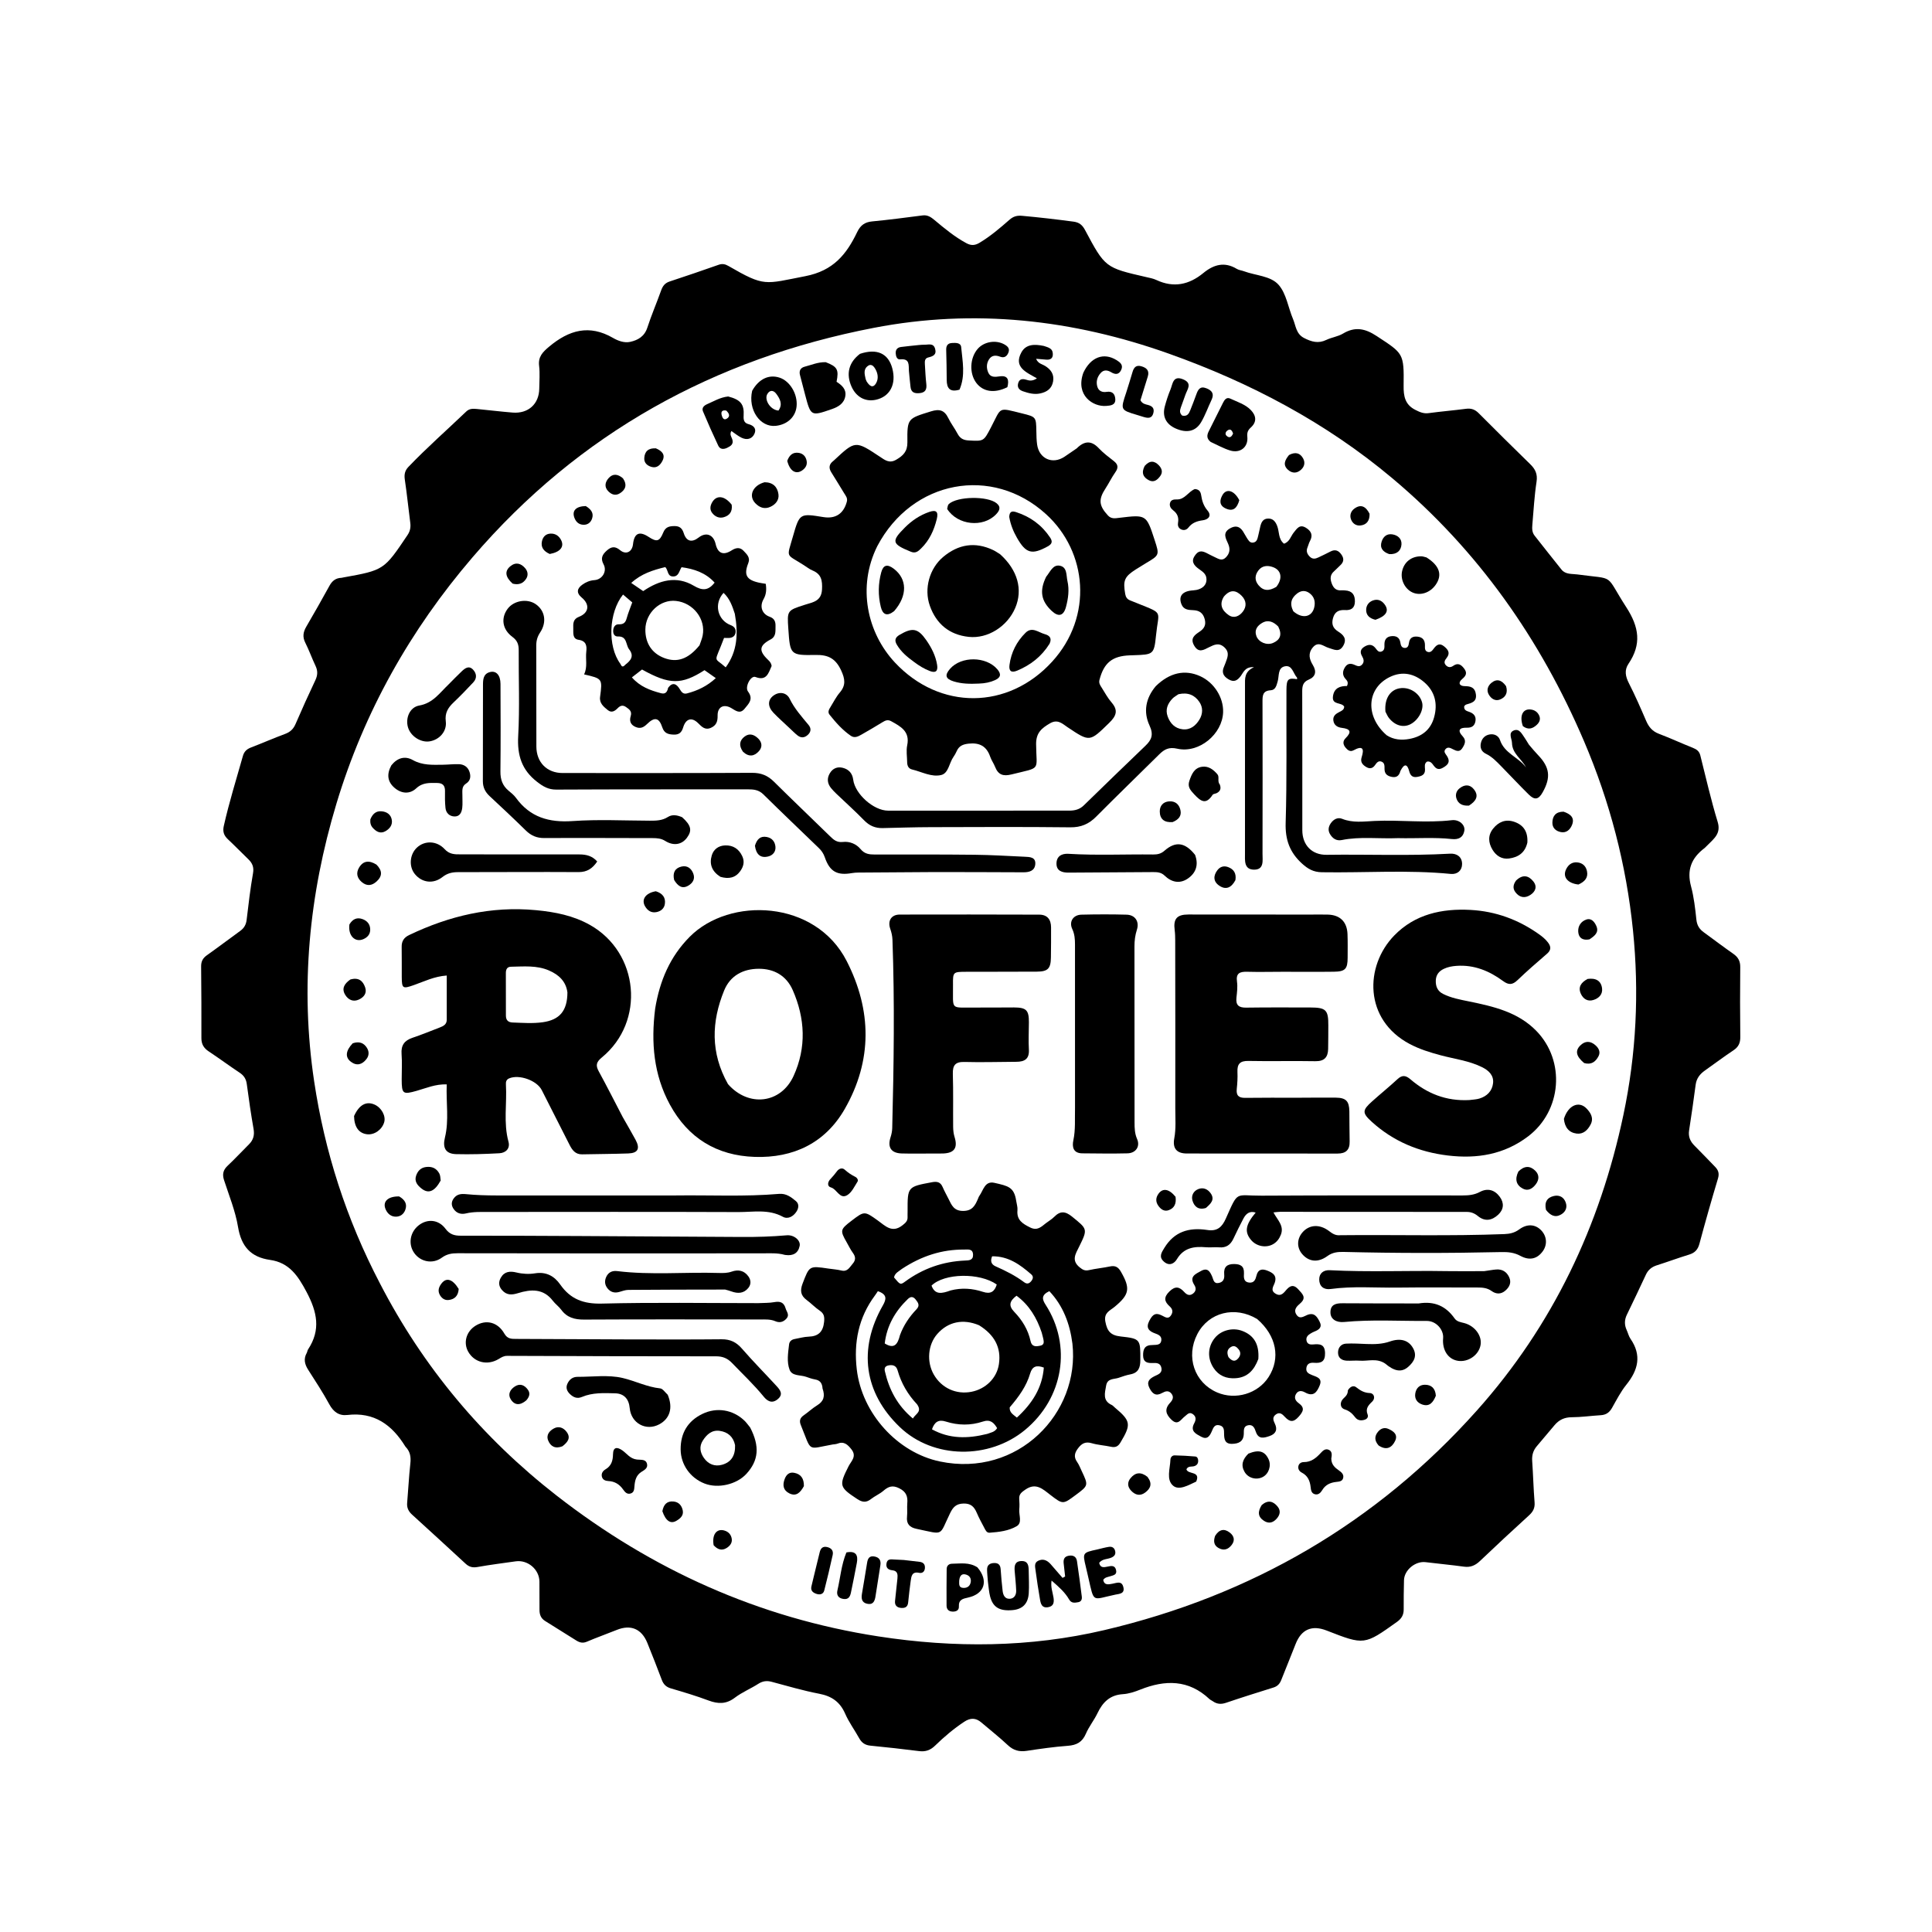 <svg version="1.1" id="Layer_1" xmlns="http://www.w3.org/2000/svg" xmlns:xlink="http://www.w3.org/1999/xlink" x="0px" y="0px"
	 width="100%" viewBox="0 0 1024 1024" enable-background="new 0 0 1024 1024" xml:space="preserve">
<path fill="#000000" opacity="1" stroke="none" 
	d="
M903.476,449.478 
	C896.349,454.811 893.993,461.244 896.271,469.732 
	C897.813,475.48 898.492,481.495 899.12,487.436 
	C899.434,490.408 900.669,492.405 902.93,494.054 
	C908.18,497.881 913.353,501.819 918.681,505.533 
	C921.243,507.319 922.402,509.393 922.366,512.602 
	C922.228,524.933 922.252,537.268 922.394,549.599 
	C922.431,552.756 921.456,554.897 918.785,556.672 
	C913.653,560.081 908.733,563.808 903.691,567.355 
	C900.991,569.254 899.16,571.545 898.72,575.008 
	C897.691,583.09 896.462,591.146 895.25,599.203 
	C894.76,602.464 895.86,605.002 898.165,607.277 
	C901.84,610.905 905.356,614.693 908.98,618.374 
	C910.758,620.18 911.361,621.969 910.557,624.641 
	C907.107,636.119 903.831,647.653 900.73,659.23 
	C899.894,662.349 898.3,664.032 895.279,664.958 
	C889.549,666.714 883.924,668.812 878.208,670.619 
	C875.484,671.48 873.568,673.001 872.355,675.61 
	C869.054,682.709 865.692,689.781 862.276,696.826 
	C860.937,699.585 860.922,702.249 862.189,704.999 
	C862.885,706.512 863.25,708.233 864.178,709.573 
	C870.255,718.345 868.258,726.15 861.996,733.927 
	C858.991,737.659 856.77,742.046 854.387,746.246 
	C853.02,748.655 851.225,749.918 848.447,750.085 
	C843.295,750.394 838.154,751.146 833.006,751.17 
	C829.138,751.188 826.28,752.575 823.902,755.409 
	C820.796,759.11 817.703,762.822 814.559,766.49 
	C812.605,768.77 811.882,771.312 812.091,774.33 
	C812.599,781.637 812.775,788.968 813.357,796.267 
	C813.596,799.263 812.568,801.212 810.412,803.172 
	C801.659,811.127 793.001,819.19 784.434,827.346 
	C781.955,829.705 779.419,830.851 775.935,830.366 
	C769.178,829.427 762.374,828.825 755.604,827.977 
	C750.216,827.302 744.287,832.112 744.145,837.528 
	C744.009,842.692 743.967,847.86 743.987,853.026 
	C743.998,855.94 742.854,857.902 740.41,859.645 
	C723.114,871.976 723.148,872.024 703.153,864.223 
	C695.288,861.155 689.727,863.609 686.691,871.389 
	C684.209,877.749 681.604,884.061 679.101,890.412 
	C678.32,892.392 677.132,893.745 675.003,894.41 
	C666.577,897.038 658.156,899.69 649.797,902.523 
	C647.164,903.416 644.937,903.228 642.74,901.638 
	C642.201,901.248 641.532,901.013 641.057,900.565 
	C629.994,890.144 617.553,890.258 604.31,895.548 
	C601.393,896.713 598.249,897.749 595.153,897.942 
	C588.279,898.37 584.456,902.224 581.683,908.03 
	C579.895,911.777 577.172,915.096 575.549,918.898 
	C573.649,923.345 570.642,924.972 565.973,925.313 
	C558.677,925.848 551.408,926.897 544.168,927.991 
	C540.232,928.586 537.138,927.755 534.171,924.97 
	C529.685,920.759 524.82,916.955 520.141,912.948 
	C517.196,910.425 514.331,910.411 511.07,912.564 
	C505.475,916.256 500.4,920.569 495.627,925.213 
	C493.122,927.65 490.545,928.56 487.104,928.119 
	C478.521,927.018 469.914,926.087 461.303,925.229 
	C458.532,924.953 456.727,923.727 455.395,921.315 
	C452.981,916.94 449.945,912.857 447.962,908.306 
	C445.233,902.043 440.829,898.981 434.181,897.715 
	C425.694,896.1 417.369,893.618 409.005,891.393 
	C406.413,890.704 404.247,890.969 401.929,892.452 
	C397.865,895.052 393.286,896.921 389.475,899.822 
	C384.906,903.3 380.594,903.189 375.538,901.296 
	C368.996,898.848 362.279,896.847 355.571,894.878 
	C353.051,894.138 351.658,892.726 350.763,890.355 
	C348.293,883.809 345.747,877.29 343.114,870.808 
	C340.048,863.259 334.281,860.898 326.863,863.904 
	C321.616,866.03 316.263,867.9 311.064,870.132 
	C308.898,871.062 307.208,870.596 305.447,869.496 
	C299.94,866.055 294.457,862.573 288.932,859.161 
	C286.687,857.774 285.932,855.758 285.944,853.248 
	C285.97,848.248 285.955,843.248 285.908,838.249 
	C285.849,831.831 279.722,826.626 273.32,827.539 
	C266.563,828.503 259.783,829.347 253.067,830.547 
	C250.479,831.009 248.628,830.512 246.744,828.766 
	C237.333,820.047 227.859,811.395 218.376,802.753 
	C216.528,801.069 215.577,799.163 215.799,796.593 
	C216.4,789.628 216.725,782.635 217.494,775.69 
	C217.869,772.306 217.441,769.425 215.058,766.942 
	C214.944,766.822 214.839,766.688 214.752,766.547 
	C207.712,755.129 198.277,748.283 184.075,749.973 
	C179.701,750.493 176.722,748.331 174.531,744.295 
	C171.119,738.009 167.165,732.01 163.316,725.97 
	C161.463,723.063 160.818,720.221 162.578,717.076 
	C162.899,716.502 162.93,715.755 163.287,715.214 
	C170.133,704.837 168.092,695.351 162.471,684.754 
	C157.889,676.116 153.274,669.211 143.114,667.773 
	C132.893,666.326 127.87,660.6 126.162,650.304 
	C124.756,641.834 121.396,633.675 118.729,625.434 
	C117.731,622.351 118.285,620.085 120.662,617.855 
	C124.549,614.21 128.164,610.277 131.952,606.524 
	C134.279,604.217 134.974,601.653 134.396,598.359 
	C133.014,590.489 131.863,582.574 130.816,574.651 
	C130.458,571.936 129.333,570.094 127.058,568.582 
	C121.509,564.893 116.147,560.924 110.594,557.241 
	C107.983,555.509 106.735,553.408 106.746,550.227 
	C106.792,537.562 106.724,524.895 106.601,512.23 
	C106.576,509.648 107.457,507.869 109.586,506.361 
	C115.565,502.123 121.404,497.688 127.338,493.385 
	C129.356,491.922 130.412,490.104 130.716,487.578 
	C131.709,479.317 132.658,471.037 134.104,462.85 
	C134.685,459.559 133.731,457.435 131.556,455.345 
	C127.951,451.882 124.48,448.277 120.83,444.863 
	C118.682,442.853 117.935,440.799 118.616,437.774 
	C121.434,425.246 125.264,413.005 128.747,400.665 
	C129.393,398.374 130.768,397.051 132.994,396.199 
	C139.061,393.879 145.01,391.246 151.102,388.997 
	C153.827,387.991 155.496,386.404 156.643,383.747 
	C160.009,375.949 163.506,368.204 167.144,360.53 
	C168.395,357.892 168.491,355.576 167.244,352.947 
	C165.32,348.888 163.817,344.623 161.796,340.616 
	C160.25,337.551 160.7,334.969 162.328,332.172 
	C166.517,324.973 170.651,317.739 174.648,310.433 
	C176.071,307.832 177.975,306.383 180.913,306.257 
	C181.242,306.243 181.566,306.129 181.894,306.07 
	C203.527,302.179 203.52,302.144 215.968,283.629 
	C217.386,281.52 217.766,279.479 217.446,277.049 
	C216.448,269.454 215.704,261.824 214.568,254.251 
	C214.158,251.521 214.555,249.461 216.478,247.453 
	C226.28,237.217 236.925,227.868 247.156,218.083 
	C248.821,216.491 250.774,216.577 252.77,216.772 
	C259.07,217.386 265.357,218.152 271.664,218.67 
	C279.996,219.355 285.747,214.111 285.819,205.93 
	C285.854,201.93 286.222,197.883 285.744,193.942 
	C285.15,189.045 287.649,186.583 291.099,183.696 
	C301.553,174.949 312.314,171.805 324.921,179.113 
	C327.509,180.613 330.843,181.889 334.008,181.197 
	C338.175,180.286 341.594,178.295 343.106,173.646 
	C345.268,167.002 348.05,160.562 350.399,153.975 
	C351.242,151.609 352.401,150.017 354.932,149.192 
	C363.641,146.353 372.294,143.34 380.943,140.323 
	C382.847,139.659 384.37,139.976 386.11,140.982 
	C405.403,152.135 405.119,150.576 426.841,146.375 
	C441.7,143.502 448.656,134.796 454.315,123.025 
	C456.027,119.463 458.266,117.731 462.229,117.356 
	C471.178,116.511 480.096,115.315 489.014,114.173 
	C491.624,113.838 493.419,115.058 495.27,116.608 
	C500.632,121.098 506.01,125.56 512.227,128.908 
	C514.741,130.262 516.784,130.115 519.189,128.67 
	C524.94,125.214 530.009,120.892 535.013,116.502 
	C537.06,114.705 538.982,114.135 541.753,114.385 
	C550.88,115.208 559.969,116.272 569.051,117.482 
	C572.08,117.886 573.71,119.327 575.087,121.907 
	C585.758,141.895 585.794,141.87 607.607,146.876 
	C609.391,147.285 611.247,147.625 612.883,148.393 
	C622.032,152.689 630.229,150.933 637.785,144.72 
	C643.246,140.229 649,138.55 655.54,142.519 
	C656.646,143.19 658.079,143.303 659.326,143.767 
	C665.547,146.084 673.467,146.195 677.659,150.928 
	C681.792,155.593 682.754,163.012 685.339,169.124 
	C686.837,172.669 686.901,176.943 691.171,179.143 
	C695.1,181.166 698.71,182.221 702.956,180.168 
	C705.79,178.798 709.146,178.405 711.811,176.81 
	C718.217,172.975 723.546,174.087 729.654,178.102 
	C743.816,187.409 744.176,187.115 743.945,204.391 
	C743.871,209.973 744.667,214.463 750.157,217.24 
	C752.458,218.404 754.503,219.337 757.196,218.97 
	C763.794,218.073 770.442,217.537 777.044,216.667 
	C779.787,216.305 781.802,217.05 783.745,219.001 
	C792.799,228.094 801.915,237.125 811.101,246.084 
	C813.782,248.699 815.016,251.31 814.402,255.324 
	C813.246,262.876 812.837,270.543 812.171,278.166 
	C811.996,280.166 812.008,282.181 813.364,283.893 
	C818.119,289.901 822.829,295.945 827.639,301.908 
	C829.787,304.571 833.152,304.069 835.997,304.458 
	C856.803,307.298 850.172,303.607 861.99,321.888 
	C868.805,332.428 870.113,341.496 863.142,351.806 
	C860.854,355.191 861.51,358.515 863.346,362.11 
	C866.676,368.631 869.603,375.365 872.506,382.094 
	C873.899,385.323 875.812,387.623 879.234,388.92 
	C885.303,391.221 891.201,393.967 897.238,396.359 
	C899.253,397.158 900.636,398.142 901.196,400.369 
	C904.161,412.146 906.857,424.01 910.396,435.616 
	C912.272,441.769 908.474,444.452 905.161,447.831 
	C904.694,448.307 904.208,448.764 903.476,449.478 
M201.356,680.203 
	C224.277,724.58 255.673,762.038 294.966,792.65 
	C345.449,831.979 402.206,857.564 465.671,867.34 
	C505.709,873.508 545.867,873.263 585.322,863.986 
	C663.042,845.713 729.4,807.35 782.758,747.62 
	C822.962,702.615 847.967,649.842 860.43,590.953 
	C867.281,558.585 868.855,525.905 865.51,493.07 
	C861.977,458.386 853.274,424.932 839.556,392.835 
	C816.392,338.635 783.283,291.551 738.047,253.559 
	C702.852,224.001 662.791,202.849 619.531,187.45 
	C568.533,169.296 516.381,163.478 463.147,173.762 
	C378.589,190.098 306.866,229.602 250.464,295.363 
	C217.416,333.894 192.967,377.332 178.29,426.052 
	C163.782,474.214 159.026,523.316 166.507,573.139 
	C172.103,610.406 183.502,646.027 201.356,680.203 
z"/>
<path fill="#000000" opacity="1" stroke="none" 
	d="
M435.964,735.938 
	C435.784,733.043 434.584,731.587 432.023,731.14 
	C430.394,730.855 428.801,730.289 427.234,729.731 
	C424.196,728.651 419.799,729.464 418.485,725.95 
	C416.917,721.755 417.708,717.063 418.223,712.593 
	C418.415,710.923 419.584,709.989 421.234,709.696 
	C423.689,709.26 426.136,708.534 428.603,708.456 
	C433.825,708.29 436.264,705.803 436.79,700.618 
	C437.057,697.991 436.807,696.254 434.5,694.698 
	C432.027,693.03 429.943,690.797 427.536,689.017 
	C424.343,686.656 423.966,684.044 425.387,680.34 
	C429.007,670.907 428.839,670.845 439.056,672.366 
	C441.359,672.709 443.708,672.855 445.962,673.4 
	C449.226,674.188 450.276,671.709 451.891,669.87 
	C453.605,667.919 453.59,666.162 452.062,664.079 
	C450.789,662.343 449.858,660.355 448.778,658.478 
	C445.178,652.216 445.306,651.625 451.238,647.094 
	C458.119,641.837 458.144,641.803 465.205,646.856 
	C469.193,649.71 472.781,653.774 478.288,649.46 
	C479.839,648.245 481.118,647.221 481.029,645.114 
	C480.987,644.117 481.047,643.115 481.043,642.116 
	C480.998,628.957 481.009,629.019 494.013,626.592 
	C496.722,626.086 498.509,626.529 499.636,629.193 
	C500.543,631.336 501.711,633.368 502.75,635.456 
	C504.369,638.712 505.54,641.83 510.473,641.818 
	C515.322,641.807 516.775,639.016 518.268,635.573 
	C518.533,634.961 518.737,634.299 519.119,633.767 
	C521.228,630.836 521.965,625.774 527.067,626.935 
	C534.364,628.597 537.51,629.168 538.613,636.52 
	C538.859,638.165 539.427,639.844 539.272,641.452 
	C538.772,646.648 542.003,648.6 546.016,650.589 
	C549.86,652.495 551.919,650.187 554.389,648.289 
	C555.842,647.173 557.479,646.245 558.752,644.955 
	C561.915,641.746 564.603,641.908 568.163,644.796 
	C576.41,651.486 576.621,651.331 571.954,660.781 
	C570.087,664.561 567.696,668.037 572.271,671.738 
	C573.862,673.024 575.044,673.659 577.101,673.201 
	C580.834,672.368 584.672,672.013 588.416,671.225 
	C591.168,670.647 592.735,671.648 594.09,673.996 
	C599.245,682.93 598.638,686.135 590.725,692.682 
	C588.371,694.63 584.992,695.75 585.849,700.413 
	C586.764,705.395 588.541,707.761 593.925,708.35 
	C604.583,709.515 604.423,709.872 604.399,720.879 
	C604.39,724.894 603.4,727.635 599.061,728.449 
	C596.947,728.845 594.891,729.597 592.843,730.286 
	C590.339,731.129 586.947,730.467 586.27,734.411 
	C585.59,738.373 584.284,742.392 589.265,744.682 
	C589.849,744.95 590.291,745.523 590.801,745.952 
	C599.399,753.162 599.648,754.936 593.841,764.599 
	C592.626,766.621 591.228,767.326 588.91,766.826 
	C585.495,766.088 581.938,765.899 578.605,764.921 
	C575.273,763.943 573.314,765.08 571.386,767.627 
	C569.554,770.048 569.006,772.192 570.866,774.836 
	C571.908,776.318 572.569,778.075 573.35,779.732 
	C576.937,787.344 576.931,787.347 570.016,792.479 
	C563.395,797.393 563.35,797.452 556.627,792.266 
	C552.643,789.193 549.025,785.655 543.464,789.522 
	C541.519,790.874 540.005,791.922 540.208,794.501 
	C540.351,796.324 540.408,798.179 540.242,799.996 
	C539.965,803.032 541.918,807.094 538.916,808.882 
	C534.669,811.412 529.499,812.008 524.503,812.37 
	C522.942,812.482 522.32,810.988 521.708,809.827 
	C520.312,807.177 518.865,804.54 517.692,801.79 
	C516.325,798.588 514.541,796.776 510.604,796.908 
	C506.778,797.036 505.139,798.8 503.591,801.977 
	C497.551,814.374 500.71,813.425 485.827,810.328 
	C482.137,809.561 480.32,807.74 480.744,803.805 
	C480.992,801.496 480.684,799.131 480.88,796.813 
	C481.188,793.173 480.369,790.703 476.636,788.828 
	C473.066,787.034 470.882,787.861 468.237,790.139 
	C466.239,791.861 463.684,792.923 461.595,794.559 
	C459.076,796.531 456.988,796.251 454.392,794.542 
	C444.814,788.236 444.58,787.396 449.749,777.164 
	C451.127,774.435 454.258,771.96 451.28,768.182 
	C449.225,765.575 447.29,763.788 443.792,765.189 
	C443.038,765.49 442.154,765.454 441.334,765.601 
	C427.456,768.086 430.413,769.899 424.46,755.347 
	C423.572,753.176 423.95,751.561 425.946,750.182 
	C428.41,748.478 430.61,746.368 433.157,744.816 
	C436.626,742.703 437.394,739.943 435.964,735.938 
M568.405,712.167 
	C567.062,701.601 563.486,692.09 556.166,684.34 
	C551.812,686.396 552.325,688.656 554.172,691.512 
	C568.185,713.182 563.705,741.028 543.255,757.92 
	C524.278,773.594 494.728,773.414 476.941,756.403 
	C457.973,738.262 454.691,715.054 467.934,691.898 
	C469.824,688.592 470.319,686.078 465.281,684.351 
	C464.849,684.992 464.328,685.836 463.737,686.629 
	C455.014,698.341 452.444,711.562 454.111,725.821 
	C456.836,749.132 475.621,769.893 498.183,774.616 
	C539.387,783.243 572.512,749.057 568.405,712.167 
M518.925,702.415 
	C510.444,698.851 502.496,700.515 496.758,707.056 
	C491.807,712.701 491.037,721.753 494.932,728.539 
	C499.043,735.703 506.8,739.257 514.881,737.679 
	C522.327,736.225 528.339,730.529 529.447,723.018 
	C530.748,714.202 527.083,707.478 518.925,702.415 
M478.07,672.518 
	C476.44,673.836 474.3,674.696 473.853,677.062 
	C477.052,680.89 477.214,681.111 479.668,679.307 
	C489.176,672.318 499.774,668.609 511.545,668.113 
	C513.519,668.029 515.795,668.023 515.743,665.098 
	C515.683,661.716 513.06,662.304 511.015,662.291 
	C499.224,662.219 488.482,665.667 478.07,672.518 
M503.835,683.967 
	C509.626,682.455 515.38,682.849 520.981,684.706 
	C525.07,686.062 527.172,684.562 528.304,680.812 
	C519.137,674.397 500.474,674.792 493.726,681.398 
	C495.592,686.484 499.239,685.611 503.835,683.967 
M523.273,759.993 
	C525.072,759.266 527.198,759.113 528.493,756.943 
	C526.791,754.052 524.891,752.136 520.959,753.448 
	C514.458,755.616 507.812,755.521 501.299,753.452 
	C497.421,752.219 495.326,753.663 493.962,757.575 
	C503.178,762.64 512.721,762.633 523.273,759.993 
M486.043,744.291 
	C481.182,739.125 477.676,733.18 475.749,726.333 
	C475.079,723.953 473.424,723.271 471.159,723.648 
	C469.391,723.943 468.549,724.821 468.996,726.758 
	C471.242,736.5 475.587,744.947 483.843,751.832 
	C485.342,749.256 488.873,748.312 486.043,744.291 
M535.166,745.926 
	C534.961,748.721 537.061,749.757 538.972,751.354 
	C546.983,743.987 552.41,735.698 553.252,724.844 
	C549.27,723.368 547.093,724.244 545.987,728.018 
	C544.027,734.702 540.047,740.241 535.166,745.926 
M477.006,707.643 
	C478.922,702.432 481.96,697.924 485.771,693.94 
	C487.673,691.951 486.674,690.462 485.328,688.786 
	C483.958,687.079 482.628,687.112 481.16,688.524 
	C474.407,695.018 470.03,702.704 468.924,712.057 
	C473.985,715.182 475.773,712.552 477.006,707.643 
M552.133,706.317 
	C549.528,698.493 545.494,691.698 538.781,686.761 
	C535.049,689.565 534.416,692.043 537.566,695.302 
	C541.777,699.66 544.909,704.775 546.211,710.788 
	C546.72,713.137 548.116,713.766 550.177,713.452 
	C551.627,713.232 553.377,713.076 553.182,710.936 
	C553.061,709.623 552.642,708.338 552.133,706.317 
M525.851,665.859 
	C524.877,668.184 525.189,670.08 527.692,671.187 
	C532.998,673.534 538.173,676.113 542.835,679.616 
	C544.336,680.744 545.531,680.36 546.644,678.943 
	C547.619,677.7 547.789,676.488 546.582,675.437 
	C540.696,670.311 534.5,665.77 525.851,665.859 
z"/>
<path fill="#000000" opacity="1" stroke="none" 
	d="
M570.689,237.647 
	C574.861,233.511 578.518,233.448 582.427,237.619 
	C584.802,240.153 587.657,242.256 590.401,244.419 
	C592.703,246.233 592.81,247.969 591.119,250.351 
	C589.198,253.058 587.767,256.106 585.943,258.888 
	C582.113,264.728 582.433,268.011 587.237,273.216 
	C589.061,275.193 591.202,274.697 593.272,274.449 
	C607.583,272.734 607.579,272.705 611.968,286.184 
	C614.587,294.229 614.583,294.222 607.239,298.566 
	C605.519,299.583 603.826,300.646 602.138,301.717 
	C595.941,305.649 595.135,307.618 596.388,314.843 
	C596.679,316.519 597.428,317.591 598.943,318.204 
	C600.486,318.829 602.035,319.438 603.577,320.062 
	C616.911,325.458 614.032,323.506 612.712,336.79 
	C611.699,346.972 611.226,346.925 600.841,347.284 
	C600.175,347.307 599.509,347.324 598.843,347.348 
	C589.507,347.681 585.109,351.298 582.749,360.324 
	C582.289,362.083 583.119,363.213 583.902,364.445 
	C585.596,367.115 587.107,369.963 589.162,372.33 
	C592.897,376.632 591.538,379.594 587.837,383.198 
	C577.523,393.239 577.681,393.367 565.87,385.466 
	C563.059,383.585 560.609,380.972 556.48,383.393 
	C552.079,385.973 549.116,388.401 549.159,394.387 
	C549.262,408.931 552.226,406.456 536.082,410.47 
	C531.69,411.563 529.06,410.651 527.427,406.471 
	C526.703,404.617 525.471,402.952 524.825,401.078 
	C522.902,395.492 519.183,393.497 513.335,394.153 
	C510.329,394.49 508.297,395.361 507.077,398.106 
	C506.605,399.167 506.039,400.209 505.366,401.152 
	C503.078,404.358 502.765,409.815 498.876,410.768 
	C493.736,412.027 488.548,409.057 483.399,407.835 
	C481.524,407.39 480.834,405.861 480.814,404.021 
	C480.781,401.023 480.231,397.915 480.831,395.048 
	C482.375,387.672 477.417,385.063 472.346,382.26 
	C470.572,381.28 469.268,381.837 467.757,382.77 
	C464.075,385.043 460.333,387.224 456.574,389.368 
	C454.826,390.365 452.946,391.349 450.959,389.99 
	C446.513,386.95 442.992,382.942 439.665,378.776 
	C438.534,377.36 439.434,375.911 440.236,374.622 
	C441.818,372.076 443.174,369.328 445.102,367.072 
	C448.4,363.211 447.909,359.877 445.84,355.381 
	C442.981,349.169 439.143,347.004 432.353,347.136 
	C418.781,347.398 418.773,347.003 417.834,333.33 
	C417.162,323.544 417.165,323.551 426.703,320.505 
	C430.881,319.171 435.358,318.683 435.682,312.421 
	C435.925,307.716 435.372,304.308 430.669,302.372 
	C428.999,301.684 427.531,300.496 425.988,299.509 
	C416.385,293.363 416.92,296.072 420.256,284.372 
	C423.783,272.002 423.934,272.046 436.43,274.069 
	C442.871,275.111 447.118,272.254 448.829,265.947 
	C449.362,263.986 448.26,262.795 447.409,261.406 
	C445.149,257.715 442.916,254.008 440.61,250.347 
	C439.093,247.939 439.461,245.961 441.714,244.281 
	C441.847,244.182 441.967,244.064 442.088,243.95 
	C453.348,233.446 453.347,233.447 466.368,242.081 
	C468.992,243.821 471.335,245.784 474.956,243.687 
	C478.699,241.52 480.991,239.294 480.936,234.427 
	C480.793,221.619 481.12,221.872 493.429,218.035 
	C498.035,216.599 500.607,217.45 502.646,221.642 
	C504.025,224.474 506.009,227.007 507.48,229.801 
	C508.777,232.266 510.478,233.295 513.362,233.445 
	C521.4,233.865 521.322,233.988 525.185,226.612 
	C530.976,215.553 528.682,215.914 541.657,219.103 
	C549.192,220.956 549.155,221.016 549.29,228.607 
	C549.332,230.933 549.366,233.28 549.685,235.579 
	C550.737,243.158 557.854,246.312 564.203,242.079 
	C566.282,240.693 568.334,239.268 570.689,237.647 
M464.98,289.47 
	C454.203,311.162 459.644,335.457 474.355,351.176 
	C498.073,376.521 534.322,376.34 557.719,350.62 
	C579.414,326.772 576.381,292.532 554.447,272.545 
	C525.858,246.494 483.437,254.431 464.98,289.47 
z"/>
<path fill="#000000" opacity="1" stroke="none" 
	d="
M330.032,592.031 
	C332.434,596.26 334.711,600.138 336.852,604.09 
	C339.373,608.748 338.162,611.168 333.023,611.351 
	C324.872,611.642 316.712,611.648 308.557,611.825 
	C304.934,611.904 303.262,609.523 301.851,606.746 
	C296.948,597.096 292.041,587.447 287.149,577.79 
	C284.54,572.641 275.162,569.298 269.84,571.567 
	C268.273,572.235 268.067,573.503 268.148,574.835 
	C268.755,584.915 266.755,595.085 269.504,605.118 
	C270.473,608.654 268.153,611.06 264.692,611.249 
	C257.051,611.665 249.38,611.911 241.734,611.712 
	C236.114,611.566 234.501,608.307 235.823,602.916 
	C238.068,593.763 236.383,584.459 236.776,574.743 
	C230.765,574.538 225.875,576.736 220.878,578.149 
	C213.55,580.222 212.925,579.859 212.905,572.098 
	C212.894,567.6 213.177,563.083 212.843,558.611 
	C212.5,554.021 214.347,551.479 218.61,550.055 
	C223.5,548.421 228.272,546.434 233.092,544.591 
	C235.024,543.852 236.792,542.961 236.789,540.465 
	C236.781,532.841 236.786,525.216 236.786,517.047 
	C230.193,517.494 224.823,520.196 219.269,522.147 
	C213.458,524.187 212.986,523.946 212.94,517.854 
	C212.9,512.524 212.993,507.192 212.895,501.863 
	C212.839,498.82 214.123,496.901 216.856,495.595 
	C238.138,485.426 260.268,480.155 284.081,482.408 
	C294.208,483.365 303.865,485.255 312.708,490.247 
	C338.769,504.958 342.104,541.456 319.041,560.425 
	C316.119,562.828 315.564,564.577 317.339,567.816 
	C321.658,575.7 325.697,583.737 330.032,592.031 
M300.744,525.988 
	C299.95,520.049 296.116,516.607 290.979,514.375 
	C284.501,511.559 277.622,512.269 270.831,512.389 
	C268.651,512.428 268.111,513.953 268.113,515.8 
	C268.118,523.275 268.149,530.75 268.139,538.225 
	C268.136,540.673 269.263,541.86 271.738,541.947 
	C277.043,542.131 282.337,542.553 287.644,541.81 
	C296.525,540.566 300.709,535.858 300.744,525.988 
z"/>
<path fill="#000000" opacity="1" stroke="none" 
	d="
M347.256,534.557 
	C349.683,519.792 355.133,507.037 365.533,496.544 
	C386.703,475.187 432.136,476.851 448.761,509.371 
	C462.095,535.452 462.43,562.115 447.745,587.763 
	C437.419,605.797 420.544,613.868 399.976,613.178 
	C379.952,612.505 364.712,603.253 355.041,585.44 
	C346.425,569.571 344.996,552.555 347.256,534.557 
M385.849,574.603 
	C396.663,586.921 413.859,585.079 420.635,570.239 
	C427.485,555.234 426.758,539.737 420.139,524.723 
	C416.804,517.159 410.305,513.432 402.137,513.469 
	C393.824,513.506 387.013,517.124 383.803,525.004 
	C377.095,541.473 376.477,557.964 385.849,574.603 
z"/>
<path fill="#000000" opacity="1" stroke="none" 
	d="
M688,581.82 
	C694.997,581.799 701.495,581.707 707.992,581.778 
	C713.404,581.837 715.102,583.607 715.188,589.049 
	C715.271,594.378 715.208,599.709 715.337,605.037 
	C715.444,609.478 713.299,611.415 708.972,611.411 
	C682.316,611.391 655.66,611.439 629.004,611.378 
	C623.63,611.365 621.411,608.619 622.389,603.38 
	C623.378,598.077 622.924,592.746 622.932,587.433 
	C622.978,557.779 622.924,528.124 622.885,498.47 
	C622.883,496.642 622.84,494.799 622.604,492.991 
	C621.825,487.004 623.742,484.709 629.877,484.705 
	C651.368,484.693 672.86,484.73 694.351,484.746 
	C697.516,484.749 700.684,484.66 703.847,484.759 
	C710.282,484.959 713.957,488.587 714.205,495.092 
	C714.363,499.252 714.281,503.421 714.276,507.586 
	C714.268,513.546 713.02,514.953 707,515.034 
	C698.005,515.155 689.008,515.056 680.011,515.064 
	C673.681,515.069 667.346,515.232 661.021,515.06 
	C657.168,514.956 654.992,515.753 655.636,520.329 
	C656.023,523.086 655.643,525.987 655.342,528.796 
	C654.919,532.748 656.58,534.119 660.458,534.064 
	C671.785,533.905 683.115,533.966 694.444,533.988 
	C702.815,534.004 704.079,535.286 704.035,543.466 
	C704.012,547.63 704.03,551.796 703.942,555.959 
	C703.849,560.346 701.948,562.546 697.145,562.457 
	C685.321,562.239 673.486,562.555 661.663,562.321 
	C657.211,562.232 655.686,563.955 655.876,568.173 
	C656.01,571.154 655.831,574.173 655.512,577.145 
	C655.135,580.659 656.553,581.937 660.011,581.888 
	C669.172,581.758 678.337,581.829 688,581.82 
z"/>
<path fill="#000000" opacity="1" stroke="none" 
	d="
M778.73,583.056 
	C780.829,582.786 782.532,582.736 784.105,582.26 
	C788.107,581.048 790.849,578.323 791.348,574.174 
	C791.855,569.959 789.02,567.363 785.584,565.65 
	C778.65,562.194 770.941,561.296 763.561,559.316 
	C757.92,557.803 752.38,556.094 747.182,553.344 
	C722.852,540.477 723.2,512.034 739.027,495.781 
	C749.947,484.567 764.174,481.455 779.426,482.277 
	C792.762,482.997 804.776,487.422 815.64,495.123 
	C817.417,496.383 819.071,497.721 820.416,499.469 
	C822.119,501.681 822.226,503.526 819.947,505.498 
	C814.66,510.072 809.363,514.649 804.325,519.49 
	C801.655,522.055 799.641,522.175 796.616,519.944 
	C789.351,514.588 781.282,511.265 771.976,511.927 
	C769.622,512.094 767.35,512.503 765.217,513.528 
	C762.602,514.784 761.073,516.77 760.994,519.774 
	C760.913,522.873 761.966,525.335 764.825,526.778 
	C769.186,528.98 773.943,529.82 778.672,530.791 
	C791.629,533.452 804.535,536.408 814.247,546.35 
	C829.858,562.331 827.783,588.724 809.951,602.283 
	C797.28,611.918 782.872,614.292 767.41,612.44 
	C752.082,610.603 738.462,604.943 727.01,594.528 
	C721.896,589.877 722.036,588.43 727.174,583.816 
	C731.634,579.811 736.314,576.047 740.7,571.964 
	C743.22,569.618 745.133,569.976 747.573,572.066 
	C756.382,579.613 766.505,583.692 778.73,583.056 
z"/>
<path fill="#000000" opacity="1" stroke="none" 
	d="
M633.758,300.181 
	C631.379,297.73 632.257,295.736 633.876,293.742 
	C635.657,291.547 637.645,292.171 639.696,293.211 
	C641.033,293.889 642.348,294.615 643.716,295.224 
	C645.64,296.082 647.577,297.575 649.651,295.517 
	C651.789,293.396 652.169,291.05 650.942,288.23 
	C649.717,285.413 647.784,282.41 651.929,280.05 
	C654.808,278.411 656.989,278.911 658.766,281.57 
	C659.504,282.675 660.065,283.899 660.801,285.005 
	C661.614,286.228 662.305,287.807 664.137,287.587 
	C666.236,287.335 666.482,285.484 666.889,283.885 
	C667.299,282.272 667.601,280.633 667.992,279.015 
	C668.532,276.776 669.453,274.871 672.184,274.845 
	C674.765,274.821 675.997,276.468 676.879,278.624 
	C678.154,281.743 677.401,285.669 680.542,288.165 
	C683.548,287.208 684.098,284.255 685.706,282.267 
	C687.42,280.147 688.847,277.696 692.162,279.726 
	C695.03,281.483 696.012,283.709 694.262,286.849 
	C693.703,287.853 693.48,289.038 693.021,290.105 
	C692.172,292.077 692.784,293.626 694.219,295.055 
	C695.673,296.504 697.201,296.215 698.801,295.439 
	C700.898,294.421 703.023,293.457 705.078,292.362 
	C707.632,291 709.455,291.707 711.028,294.004 
	C712.545,296.217 712.161,298.009 710.273,299.716 
	C709.162,300.721 708.16,301.848 707.035,302.836 
	C704.958,304.659 704.949,306.757 705.827,309.182 
	C706.731,311.679 708.198,313.124 710.993,312.888 
	C711.652,312.833 712.325,312.901 712.989,312.943 
	C716.735,313.179 718.216,315.328 718.125,318.913 
	C718.037,322.425 715.979,323.532 712.862,323.351 
	C709.653,323.164 707.468,324.194 706.528,327.588 
	C705.636,330.809 706.46,332.965 709.293,334.753 
	C711.938,336.422 714.042,338.491 712.017,342.144 
	C709.868,346.019 707.052,344.234 704.229,343.406 
	C701.436,342.587 698.703,339.576 695.733,343.247 
	C693.164,346.422 694.004,349.469 695.841,352.483 
	C697.932,355.913 697.306,358.689 693.657,360.21 
	C690.57,361.496 690.193,363.626 690.203,366.54 
	C690.286,391.028 690.242,415.516 690.253,440.004 
	C690.257,447.934 695.352,453.18 703.148,453.067 
	C724.959,452.752 746.781,453.694 768.585,452.465 
	C772.306,452.255 774.927,454.264 774.934,457.934 
	C774.941,461.335 772.478,463.541 768.947,463.196 
	C746.18,460.972 723.365,462.672 700.577,462.307 
	C696.16,462.236 693.253,460.58 690.113,457.727 
	C683.618,451.825 681.156,445.148 681.426,436.179 
	C682.132,412.71 681.731,389.208 681.846,365.72 
	C681.875,359.911 682.699,359.207 687.453,359.984 
	C687.453,359.701 687.577,359.299 687.434,359.145 
	C685.397,356.964 684.951,352.34 680.985,353.164 
	C677.171,353.957 678.033,358.263 677.197,361.149 
	C676.573,363.307 676.086,365.712 673.486,365.862 
	C669.114,366.114 669.146,368.849 669.153,372.075 
	C669.214,398.895 669.221,425.716 669.162,452.536 
	C669.154,456.033 670.129,460.927 664.743,460.939 
	C659.246,460.95 659.868,456.041 659.864,452.283 
	C659.83,422.631 659.845,392.978 659.874,363.326 
	C659.878,359.784 659.401,356.004 664.643,353.615 
	C659.897,353.321 659.073,356.367 657.661,358.254 
	C655.756,360.802 653.974,361.781 651.006,359.97 
	C648.239,358.283 647.427,356.205 648.788,353.269 
	C649.067,352.665 649.304,352.039 649.526,351.412 
	C650.516,348.609 651.925,345.964 649.026,343.178 
	C646.141,340.406 643.555,341.692 640.849,343.037 
	C637.973,344.466 635.301,346.284 632.906,342.129 
	C630.694,338.291 633.234,336.518 635.727,334.859 
	C638.279,333.162 639.339,331.26 638.523,328.163 
	C637.661,324.887 635.639,323.52 632.42,323.403 
	C629.896,323.311 627.343,323.182 626.193,320.268 
	C624.485,315.936 626.726,313.249 632.356,312.911 
	C637.185,312.621 640.044,309.953 639.358,306.097 
	C638.836,303.165 635.856,302.277 633.758,300.181 
M685.461,323.957 
	C690.165,328.147 695.401,327.176 696.598,321.83 
	C697.267,318.842 696.571,316.16 693.956,314.307 
	C691.786,312.771 689.533,312.982 687.487,314.574 
	C684.546,316.863 683.355,319.714 685.461,323.957 
M676.497,311.029 
	C679.924,306.645 679.217,302.222 674.689,300.586 
	C671.847,299.559 668.964,299.739 666.983,302.343 
	C665.099,304.818 664.869,307.527 667.001,310.123 
	C669.563,313.242 672.557,313.402 676.497,311.029 
M648.68,316.211 
	C646.099,320.347 647.702,323.593 651.189,326.001 
	C654.012,327.95 656.789,326.632 658.649,324.29 
	C660.875,321.488 660.642,318.328 658.083,315.757 
	C655.25,312.91 652.159,312.106 648.68,316.211 
M677.49,332.081 
	C675.068,329.604 672.203,328.277 668.989,330.14 
	C666.435,331.621 664.654,333.931 665.945,337.226 
	C667.209,340.452 671.45,342.21 674.77,340.764 
	C678.407,339.18 679.721,336.49 677.49,332.081 
z"/>
<path fill="#000000" opacity="1" stroke="none" 
	d="
M494.921,611.39 
	C488.937,611.391 483.438,611.511 477.947,611.358 
	C472.322,611.202 470.303,608.103 471.999,602.822 
	C472.5,601.264 472.857,599.594 472.898,597.965 
	C473.738,564.677 474.217,531.387 473.023,498.095 
	C472.951,496.085 472.515,494.209 471.849,492.282 
	C470.363,487.986 472.438,484.754 476.868,484.74 
	C501.512,484.663 526.157,484.715 550.802,484.779 
	C555.156,484.791 557.063,487.399 557.085,491.523 
	C557.113,496.851 557.079,502.18 557.005,507.507 
	C556.923,513.36 555.406,514.952 549.565,514.99 
	C537.077,515.072 524.588,515.02 512.099,515.07 
	C505.14,515.098 505.04,515.141 505.109,521.971 
	C505.25,535.792 503.319,533.895 516.906,534.027 
	C523.732,534.094 530.56,533.94 537.387,533.966 
	C543.982,533.991 545.357,535.394 545.337,541.838 
	C545.322,546.667 545.053,551.509 545.329,556.321 
	C545.616,561.319 543.01,562.758 538.681,562.774 
	C529.533,562.808 520.379,563.116 511.239,562.861 
	C506.353,562.725 504.88,564.57 505.024,569.26 
	C505.311,578.576 505.099,587.908 505.187,597.232 
	C505.204,599.034 505.404,600.906 505.936,602.617 
	C507.717,608.343 505.866,611.142 499.905,611.369 
	C498.408,611.426 496.908,611.386 494.921,611.39 
z"/>
<path fill="#000000" opacity="1" stroke="none" 
	d="
M408.977,353.005 
	C407.254,356.942 406.216,361.059 400.394,358.815 
	C397.95,357.874 394.622,364.099 396.465,366.533 
	C399.508,370.553 396.801,372.993 394.625,375.661 
	C392.198,378.635 389.916,376.657 387.618,375.307 
	C383.613,372.954 380.262,374.652 380.351,379.27 
	C380.41,382.296 379.726,384.427 376.869,385.727 
	C373.715,387.161 371.977,385.223 370.008,383.275 
	C366.672,379.975 363.504,380.863 362.092,385.535 
	C361.303,388.146 360.006,389.449 357.147,389.358 
	C354.249,389.266 352.08,388.734 351.024,385.506 
	C349.34,380.357 346.946,379.828 342.929,383.769 
	C340.999,385.661 339.291,386.379 336.769,385.258 
	C334.091,384.067 333.527,382.024 334.294,379.52 
	C335.074,376.97 333.488,375.914 331.785,374.729 
	C330.058,373.53 328.711,373.994 327.387,375.356 
	C325.884,376.902 324.136,377.99 322.138,376.362 
	C319.96,374.585 317.615,372.752 318.053,369.412 
	C319.327,359.695 319.34,359.697 309.571,357.44 
	C311.523,353.544 310.256,349.367 310.748,345.294 
	C311.098,342.39 310.73,339.706 306.722,339.122 
	C303.301,338.623 303.932,335.494 303.849,333.079 
	C303.763,330.562 303.69,328.146 306.808,326.941 
	C312.102,324.896 312.788,320.459 308.366,316.763 
	C305.251,314.159 305.905,311.856 308.657,309.882 
	C310.482,308.574 312.585,307.653 315.043,307.48 
	C319.281,307.182 321.888,302.754 319.902,299.096 
	C318.147,295.863 319.292,293.858 321.672,291.757 
	C324.047,289.661 326.017,289.411 328.648,291.591 
	C331.794,294.197 335.061,292.542 335.507,288.459 
	C336.147,282.608 338.838,281.329 343.752,284.542 
	C348.055,287.356 349.572,287.093 351.532,282.26 
	C352.741,279.279 354.744,278.867 357.406,278.832 
	C360.139,278.797 361.55,279.907 362.404,282.615 
	C363.788,287 366.697,287.7 370.283,284.916 
	C374.251,281.835 378.137,283.311 379.297,288.338 
	C380.449,293.327 383.379,294.547 387.833,291.684 
	C390.121,290.213 392.282,289.959 394.128,291.964 
	C395.74,293.716 397.813,295.422 396.612,298.458 
	C394.142,304.701 395.606,307.324 402.201,308.806 
	C403.319,309.057 404.461,309.196 405.86,309.432 
	C406.311,312.351 406.188,314.967 404.69,317.593 
	C402.49,321.448 403.861,325.446 407.937,326.891 
	C410.521,327.807 411.113,329.58 411.042,331.91 
	C410.963,334.524 411.451,337.315 408.44,338.914 
	C402.342,342.152 402.027,344.917 407.119,349.767 
	C407.976,350.583 408.775,351.412 408.977,353.005 
M370.756,342.031 
	C371.325,340.303 372.086,338.613 372.432,336.841 
	C374.14,328.115 367.465,319.519 358.292,318.505 
	C349.924,317.58 342.155,324.809 342.057,333.609 
	C341.976,340.894 345.519,346.277 352.02,348.749 
	C358.862,351.35 364.77,349.394 370.756,342.031 
M378.764,308.801 
	C374.045,303.583 367.917,301.535 361.236,300.634 
	C359.892,302.761 359.743,305.666 356.599,305.533 
	C353.634,305.408 354.274,302.28 352.621,300.564 
	C346.193,302.129 339.907,304.057 334.563,308.976 
	C337.1,310.706 338.977,311.986 340.901,313.298 
	C349.499,307.478 358.553,305.006 367.766,310.48 
	C372.301,313.174 375.433,313.074 378.764,308.801 
M354.114,364.554 
	C356.537,361.278 358.627,362.516 360.258,365.221 
	C361.211,366.801 362.114,368.043 364.103,367.526 
	C369.73,366.065 374.831,363.638 379.391,359.415 
	C377.039,357.761 375.19,356.461 373.406,355.207 
	C361.19,363.032 354.866,362.962 340.286,354.857 
	C338.584,356.179 336.828,357.542 334.917,359.026 
	C339.161,363.903 344.563,365.885 350.22,367.39 
	C352.102,367.891 353.532,367.502 354.114,364.554 
M389.465,325.302 
	C388.15,321.268 386.776,317.267 383.502,314.234 
	C378.216,319.964 380.276,328.668 387.235,331.319 
	C388.943,331.97 390.081,333.104 389.895,335.058 
	C389.733,336.748 388.677,337.81 387.035,338.07 
	C385.934,338.244 384.782,338.103 383.77,338.103 
	C378.483,352.264 378.04,347.753 384.639,353.713 
	C390.812,345.286 391.369,335.914 389.465,325.302 
M331.481,352.263 
	C334.315,350.086 336.258,347.742 333.441,344.144 
	C331.592,341.783 332.488,337.143 327.526,337.348 
	C325.739,337.422 324.923,336.016 324.994,334.297 
	C325.071,332.437 325.997,330.842 327.92,330.9 
	C330.358,330.973 331.496,330.122 332.128,327.794 
	C332.904,324.937 334.073,322.186 335.109,319.287 
	C333.395,317.827 331.809,316.476 330.219,315.122 
	C322.588,324.656 321.914,342.445 328.752,351.758 
	C329.261,352.451 329.595,354.425 331.481,352.263 
z"/>
<path fill="#000000" opacity="1" stroke="none" 
	d="
M610.893,712.89 
	C613.134,712.782 615.221,712.928 615.528,710.428 
	C615.82,708.051 613.807,707.298 612.144,706.7 
	C607.471,705.018 607.551,702.491 609.936,698.688 
	C611.828,695.671 613.748,696.184 616.196,697.427 
	C617.648,698.165 619.207,699.255 620.583,697.27 
	C621.827,695.475 621.585,693.86 619.958,692.409 
	C617.093,689.853 616.678,687.586 619.786,684.533 
	C622.879,681.494 625.106,681.948 627.678,684.794 
	C629.029,686.289 630.597,687.055 632.456,685.518 
	C634.042,684.207 633.999,682.611 633.011,681.054 
	C630.162,676.57 633.711,675.232 636.618,673.618 
	C640.078,671.698 641.341,673.988 642.503,676.685 
	C643.164,678.222 643.25,680.554 646.004,679.992 
	C648.564,679.469 649.043,677.57 648.856,675.452 
	C648.514,671.575 650.279,669.952 654.043,669.961 
	C657.393,669.968 659.488,671.024 659.324,674.857 
	C659.233,676.97 658.992,679.477 662.128,679.79 
	C664.774,680.054 665.482,678.084 665.97,676.062 
	C666.774,672.735 668.903,672.369 671.674,673.446 
	C674.504,674.547 676.865,675.978 675.704,679.69 
	C675.058,681.756 673.033,683.927 676.179,685.739 
	C679.118,687.432 680.559,684.997 681.992,683.417 
	C684.244,680.933 686.073,681.077 688.18,683.442 
	C690.207,685.719 692.709,687.729 689.128,690.832 
	C687.426,692.307 685.399,694.13 687.156,696.801 
	C688.896,699.446 691.02,697.676 692.903,696.935 
	C696.608,695.476 698.101,697.916 699.434,700.529 
	C700.931,703.463 699.136,704.79 696.684,705.741 
	C695.913,706.041 695.177,706.454 694.471,706.891 
	C693.122,707.727 692.116,708.818 692.481,710.562 
	C692.883,712.479 694.425,712.726 695.972,712.584 
	C699.46,712.265 702.202,712.385 702.3,717.164 
	C702.39,721.596 700.327,722.635 696.487,722.311 
	C694.575,722.15 692.763,722.598 692.408,725.001 
	C692.059,727.369 693.625,728.076 695.461,728.836 
	C697.798,729.803 701.044,730.391 699.474,734.28 
	C698.03,737.857 696.171,740.534 691.664,737.999 
	C690.033,737.082 688.08,736.787 686.874,738.919 
	C685.723,740.954 686.75,742.549 688.303,743.673 
	C691.765,746.177 690.736,748.157 688.311,750.89 
	C685.578,753.97 683.605,753.762 681,750.975 
	C679.853,749.747 678.383,748.138 676.264,749.667 
	C674.318,751.07 674.773,752.681 675.665,754.489 
	C677.245,757.691 676.262,759.98 672.894,761.135 
	C669.937,762.148 667.013,763.023 665.601,758.819 
	C664.966,756.927 664.123,754.853 661.464,755.422 
	C659.027,755.943 659.278,758.072 659.238,759.857 
	C659.146,764.032 656.567,765.217 652.967,765.27 
	C649.164,765.326 648.816,762.748 648.789,759.86 
	C648.771,758.023 648.831,756.077 646.461,755.458 
	C643.707,754.739 643.057,756.82 642.262,758.655 
	C641.17,761.175 639.841,763.214 636.65,761.488 
	C633.814,759.955 630.684,758.546 632.979,754.335 
	C633.95,752.552 634.088,750.809 632.193,749.485 
	C630.266,748.14 629.241,749.767 627.929,750.753 
	C625.899,752.28 624.37,755.768 620.968,752.548 
	C617.976,749.716 617.013,746.928 620.124,743.566 
	C621.411,742.176 622.385,740.558 620.905,738.672 
	C619.421,736.779 617.637,737.364 615.977,738.294 
	C612.662,740.152 610.842,738.812 609.274,735.753 
	C607.591,732.469 609.023,730.913 611.774,729.481 
	C613.569,728.547 616.153,727.985 615.563,724.988 
	C615.037,722.316 612.88,722.342 610.862,722.421 
	C608.014,722.531 605.931,721.953 605.87,718.48 
	C605.812,715.211 606.623,712.842 610.893,712.89 
M666.312,699.106 
	C654.545,692.029 640.635,695.526 634.621,707.072 
	C628.375,719.067 633.034,732.834 645.095,738.018 
	C654.873,742.221 666.715,738.679 672.388,729.855 
	C678.771,719.927 676.623,708.008 666.312,699.106 
z"/>
<path fill="#000000" opacity="1" stroke="none" 
	d="
M569.78,586.994 
	C569.778,557.867 569.781,529.239 569.768,500.612 
	C569.767,497.794 569.588,495.102 568.314,492.379 
	C566.484,488.47 568.828,484.893 573.188,484.792 
	C581.172,484.606 589.169,484.57 597.151,484.797 
	C601.654,484.926 603.975,488.454 602.583,492.764 
	C601.642,495.676 601.287,498.58 601.289,501.594 
	C601.313,532.718 601.315,563.843 601.337,594.967 
	C601.339,597.944 601.415,600.806 602.692,603.721 
	C604.415,607.654 602.003,611.183 597.606,611.294 
	C589.623,611.495 581.63,611.362 573.642,611.294 
	C568.881,611.253 568.137,607.979 568.9,604.391 
	C570.096,598.768 569.631,593.13 569.78,586.994 
z"/>
<path fill="#000000" opacity="1" stroke="none" 
	d="
M496,462.207 
	C482.011,462.294 468.521,462.373 455.032,462.475 
	C453.878,462.484 452.708,462.552 451.574,462.752 
	C443.717,464.138 439.783,461.999 437.174,454.411 
	C436.483,452.4 435.433,450.872 433.991,449.48 
	C424.166,439.994 414.275,430.574 404.548,420.989 
	C402.12,418.595 399.386,418.357 396.322,418.361 
	C362.504,418.402 328.685,418.328 294.867,418.502 
	C290.675,418.523 287.934,416.907 284.73,414.44 
	C276.526,408.122 274.089,400.332 274.655,390.151 
	C275.495,375.037 274.839,359.843 274.928,344.683 
	C274.946,341.658 274.259,339.535 271.575,337.553 
	C266.164,333.559 265.416,327.526 269.08,322.648 
	C272.362,318.278 279.444,317.115 283.928,320.209 
	C288.841,323.599 289.949,329.717 286.279,335.23 
	C284.799,337.454 284.217,339.619 284.226,342.204 
	C284.287,360.03 284.24,377.855 284.289,395.681 
	C284.312,404.103 289.932,409.718 298.173,409.718 
	C331.658,409.716 365.144,409.792 398.628,409.62 
	C403.352,409.595 406.882,411.016 410.171,414.275 
	C419.991,424.003 430.008,433.533 439.892,443.197 
	C441.842,445.104 443.545,446.628 446.751,446.259 
	C450.305,445.85 453.835,447.268 456.148,450.074 
	C458.262,452.64 460.745,452.917 463.668,452.914 
	C481.326,452.9 498.986,452.853 516.643,453.044 
	C525.462,453.139 534.278,453.683 543.093,454.089 
	C545.763,454.212 549.035,454.225 548.722,458.037 
	C548.441,461.468 545.676,462.351 542.478,462.333 
	C527.153,462.244 511.826,462.24 496,462.207 
z"/>
<path fill="#000000" opacity="1" stroke="none" 
	d="
M742.275,408.556 
	C741.508,411.509 739.913,412.312 737.299,411.689 
	C735.014,411.144 733.838,409.945 733.826,407.557 
	C733.818,406.082 733.982,404.354 732.246,403.684 
	C730.42,402.978 729.546,404.518 728.668,405.691 
	C727.453,407.312 726.007,407.575 724.309,406.625 
	C722.255,405.477 720.867,403.947 721.698,401.361 
	C723.185,396.74 722.225,395.048 717.417,397.668 
	C715.566,398.677 714.231,397.543 713.127,396.201 
	C711.798,394.583 711.593,392.838 713.175,391.279 
	C716.515,387.989 715.806,386.31 711.229,385.784 
	C708.942,385.521 707.03,384.411 706.704,381.865 
	C706.399,379.482 708.027,378.303 709.924,377.348 
	C711.08,376.766 712.399,376.236 712.452,374.54 
	C711.092,372.054 705.914,373.822 706.485,369.163 
	C707.053,364.53 710.425,363.558 713.922,363.604 
	C715.103,361.16 713.403,360.363 712.637,359.194 
	C711.366,357.254 711.754,355.396 712.91,353.59 
	C714.094,351.74 715.694,351.46 717.67,352.279 
	C719.013,352.836 720.466,353.733 721.826,352.347 
	C723.256,350.889 722.806,349.307 721.914,347.772 
	C720.683,345.653 721.097,344.008 723.215,342.731 
	C725.343,341.447 727.246,341.35 728.967,343.427 
	C729.788,344.417 730.509,345.863 732.127,345.361 
	C733.979,344.786 733.787,343.042 733.776,341.585 
	C733.757,338.996 734.905,337.437 737.492,337.177 
	C739.942,336.93 741.764,337.813 742.209,340.483 
	C742.438,341.86 742.719,343.247 744.369,343.414 
	C746.136,343.592 746.577,342.201 746.758,340.829 
	C747.118,338.112 748.725,337.169 751.286,337.431 
	C754.146,337.724 755.297,339.384 755.256,342.16 
	C755.237,343.449 755.078,345.02 756.717,345.524 
	C758.284,346.005 759.172,344.773 759.959,343.713 
	C761.444,341.712 763.021,340.679 765.353,342.551 
	C767.543,344.308 768.846,346.126 766.677,348.817 
	C765.841,349.853 765.098,351.097 766.21,352.422 
	C767.361,353.793 768.81,353.917 770.213,352.919 
	C772.81,351.074 774.503,352.321 776.067,354.407 
	C777.744,356.645 777.052,358.185 775.014,359.868 
	C772.637,361.832 773.478,363.643 776.297,363.667 
	C779.598,363.695 781.798,364.392 782.26,368.046 
	C782.768,372.061 779.85,372.595 777.102,373.419 
	C776.682,373.545 776.366,374.018 776.067,374.274 
	C775.778,376.491 777.436,376.84 778.794,377.325 
	C781.147,378.165 782.454,379.686 782.019,382.224 
	C781.591,384.716 780.09,385.774 777.424,385.702 
	C773.503,385.596 772.283,387.09 775.315,390.34 
	C777.39,392.564 776.289,394.671 774.963,396.672 
	C773.602,398.725 771.867,398.033 770.138,397.141 
	C768.796,396.449 767.321,395.615 766.079,397.143 
	C764.955,398.526 766.241,399.621 766.913,400.691 
	C768.278,402.865 768.261,404.617 765.915,406.205 
	C763.753,407.668 761.905,408.529 759.962,405.898 
	C759.124,404.762 758.262,403.321 756.389,403.651 
	C754.798,404.674 755.225,406.313 755.286,407.729 
	C755.413,410.66 753.528,411.33 751.23,411.76 
	C748.749,412.224 747.528,411.105 746.922,408.793 
	C745.928,405.003 744.397,404.415 742.275,408.556 
M734.976,389.705 
	C738.704,392.127 742.883,392.412 747.02,391.644 
	C753.538,390.434 758.261,386.882 760.111,380.17 
	C762.116,372.895 760.507,366.445 754.853,361.575 
	C749.591,357.043 743.337,355.601 736.727,358.778 
	C724.435,364.687 723.313,379.55 734.976,389.705 
z"/>
<path fill="#000000" opacity="1" stroke="none" 
	d="
M612.607,363.66 
	C619.975,356.472 628.031,354.734 636.088,358.378 
	C643.473,361.719 648.528,369.639 648.276,377.476 
	C647.901,389.128 635.477,399.432 623.957,396.821 
	C619.541,395.82 617.11,397.162 614.396,399.85 
	C603.271,410.87 592.013,421.756 580.976,432.862 
	C577.097,436.765 572.95,438.558 567.274,438.494 
	C542.615,438.215 517.95,438.339 493.288,438.409 
	C484.795,438.433 476.303,438.711 467.811,438.903 
	C463.933,438.991 460.817,437.679 458.036,434.825 
	C453.272,429.936 448.174,425.373 443.237,420.653 
	C442.275,419.734 441.344,418.77 440.503,417.741 
	C438.495,415.284 438.202,412.575 439.823,409.848 
	C441.351,407.279 443.765,406.225 446.663,406.952 
	C449.862,407.754 451.782,409.854 452.216,413.241 
	C453.191,420.862 463.049,429.663 470.722,429.665 
	C502.717,429.676 534.711,429.619 566.706,429.653 
	C569.694,429.657 572.232,429.016 574.427,426.879 
	C585.291,416.303 596.165,405.737 607.119,395.254 
	C610.449,392.067 611.502,389.32 609.25,384.479 
	C605.977,377.444 607.11,370.147 612.607,363.66 
M624.606,367.948 
	C623.534,368.713 622.312,369.335 621.418,370.271 
	C618.864,372.944 617.539,376.05 618.9,379.78 
	C620.251,383.482 622.77,386.061 626.753,386.534 
	C630.855,387.021 633.746,384.65 635.726,381.391 
	C637.566,378.365 637.682,374.933 635.644,371.976 
	C633.213,368.448 629.704,366.807 624.606,367.948 
z"/>
<path fill="#000000" opacity="1" stroke="none" 
	d="
M316,664.316 
	C291.171,664.301 266.843,664.306 242.515,664.245 
	C239.456,664.237 236.816,664.659 234.155,666.607 
	C229.309,670.155 222.864,668.811 219.544,664.111 
	C216.23,659.419 217.281,653.045 221.969,649.408 
	C226.53,645.869 232.441,646.34 236.099,651.245 
	C238.314,654.215 240.719,654.949 244.124,654.944 
	C265.286,654.914 286.449,655.02 307.61,655.124 
	C336.088,655.264 364.566,655.419 393.044,655.62 
	C401.047,655.677 409.021,655.43 417,654.734 
	C420.865,654.396 424.413,657.459 423.846,660.328 
	C423.066,664.268 420.281,665.703 416.4,665.169 
	C416.235,665.146 416.063,665.147 415.905,665.101 
	C411.988,663.983 407.972,664.299 403.982,664.298 
	C374.821,664.296 345.661,664.308 316,664.316 
z"/>
<path fill="#000000" opacity="1" stroke="none" 
	d="
M639.814,651.904 
	C645.273,652.794 647.755,650.25 649.701,645.897 
	C656.505,630.682 654.371,633.809 668.72,633.726 
	C704.213,633.52 739.708,633.609 775.202,633.613 
	C778.398,633.614 781.388,633.34 784.347,631.758 
	C788.423,629.579 792.211,630.618 794.921,634.345 
	C797.289,637.602 797.087,641.009 794.086,643.805 
	C790.781,646.883 787.061,647.608 783.302,644.523 
	C781.542,643.078 779.706,642.334 777.396,642.335 
	C744.401,642.346 711.407,642.302 678.413,642.288 
	C677.434,642.288 676.455,642.465 674.956,642.61 
	C677.012,646.535 680.764,649.676 678.874,654.454 
	C678.053,656.531 676.81,658.247 674.853,659.391 
	C671.078,661.598 665.956,660.646 663.079,657.201 
	C659.504,652.92 660.132,649.121 665.531,642.69 
	C662.322,641.661 660.395,643.298 659.058,645.818 
	C657.186,649.345 655.438,652.942 653.726,656.55 
	C652.209,659.747 649.935,661.434 646.234,661.118 
	C643.919,660.92 641.556,661.275 639.241,661.074 
	C632.963,660.528 627.445,661.247 623.765,667.413 
	C622.394,669.71 619.79,671.191 616.973,668.76 
	C614.021,666.211 615.563,663.955 617.169,661.35 
	C622.379,652.898 629.984,650.427 639.814,651.904 
z"/>
<path fill="#000000" opacity="1" stroke="none" 
	d="
M333,709.915 
	C349.814,709.914 366.128,710.021 382.44,709.843 
	C387.006,709.793 390.24,711.349 393.228,714.784 
	C399.119,721.557 405.445,727.952 411.527,734.562 
	C413.514,736.721 415.399,739.049 412.079,741.702 
	C409.056,744.117 406.628,742.526 404.763,740.234 
	C399.598,733.888 393.639,728.316 388.001,722.429 
	C385.637,719.96 383.074,718.879 379.644,718.879 
	C342.691,718.877 305.738,718.785 268.786,718.636 
	C266.928,718.629 265.702,719.469 264.27,720.326 
	C258.372,723.854 251.495,722.185 248.221,716.534 
	C245.433,711.723 247.083,705.743 252.048,702.659 
	C257.599,699.212 263.807,700.685 267.32,706.845 
	C268.937,709.679 271.06,709.645 273.572,709.655 
	C293.215,709.732 312.857,709.827 333,709.915 
z"/>
<path fill="#000000" opacity="1" stroke="none" 
	d="
M361.57,433.162 
	C366.366,437.489 366.921,440.217 364.084,444.04 
	C361.371,447.695 357.009,448.487 352.584,445.717 
	C350.428,444.368 348.26,444.213 345.921,444.211 
	C326.764,444.189 307.607,444.078 288.451,444.184 
	C284.472,444.206 281.466,442.895 278.679,440.159 
	C272.383,433.977 265.942,427.939 259.479,421.93 
	C257.133,419.748 255.92,417.266 255.93,414.028 
	C255.985,397.037 255.934,380.046 255.992,363.055 
	C256.002,360.208 256.124,357.144 259.672,356.216 
	C262.99,355.347 265.257,357.845 265.274,362.484 
	C265.329,377.976 265.408,393.469 265.236,408.959 
	C265.19,413.136 266.352,416.413 269.53,419.068 
	C270.934,420.24 272.42,421.419 273.479,422.878 
	C280.964,433.187 291.008,436.052 303.454,435.18 
	C317.047,434.228 330.758,434.939 344.418,434.984 
	C347.769,434.995 350.975,434.953 354.005,433.018 
	C356.213,431.607 358.813,431.937 361.57,433.162 
z"/>
<path fill="#000000" opacity="1" stroke="none" 
	d="
M358,633.613 
	C376.653,633.364 394.827,634.337 412.956,632.779 
	C416.687,632.459 419.333,634.499 421.843,636.599 
	C423.538,638.017 423.414,640.167 422.208,642.084 
	C420.479,644.836 417.549,646.351 414.941,644.921 
	C407.345,640.756 399.282,642.449 391.44,642.419 
	C347.281,642.248 303.122,642.347 258.962,642.361 
	C254.969,642.362 250.972,642.196 247.024,643.131 
	C244.383,643.757 242.054,643.139 240.424,640.77 
	C239.143,638.91 239.135,637.046 240.468,635.209 
	C242.141,632.902 244.325,632.657 247.081,632.929 
	C252.365,633.449 257.701,633.605 263.016,633.613 
	C294.511,633.661 326.005,633.623 358,633.613 
z"/>
<path fill="#000000" opacity="1" stroke="none" 
	d="
M710.472,654.685 
	C739.728,654.38 768.548,655.216 797.356,654.091 
	C800.246,653.978 802.737,653.435 805.215,651.61 
	C809.527,648.436 813.886,648.904 816.965,652.201 
	C819.899,655.343 820.191,659.745 817.694,663.192 
	C814.756,667.25 810.709,668.275 805.825,665.63 
	C802.586,663.876 799.405,663.542 795.79,663.623 
	C767.979,664.249 740.161,664.244 712.35,663.552 
	C709.087,663.47 706.327,663.717 703.5,665.772 
	C698.49,669.412 693.593,668.741 690.121,664.604 
	C687.152,661.067 687.372,656.303 690.665,652.817 
	C694.198,649.076 699.462,648.81 704.223,652.335 
	C706.004,653.654 707.648,654.99 710.472,654.685 
z"/>
<path fill="#000000" opacity="1" stroke="none" 
	d="
M401.899,690.688 
	C405.038,690.535 407.737,690.636 410.334,690.167 
	C413.451,689.604 415.438,690.173 416.41,693.515 
	C416.948,695.361 418.64,696.913 416.793,698.936 
	C415.107,700.781 413.151,701.217 410.926,700.266 
	C408.374,699.176 405.707,699.349 403.051,699.347 
	C371.905,699.33 340.758,699.234 309.612,699.406 
	C304.554,699.433 300.534,698.361 297.46,694.188 
	C296.188,692.459 294.329,691.166 293.027,689.454 
	C287.991,682.835 281.339,683.293 274.559,685.398 
	C271.15,686.457 268.424,686.507 266.005,683.68 
	C264.263,681.643 264.16,679.476 265.442,677.212 
	C267.352,673.837 270.38,673.633 273.694,674.439 
	C276.983,675.239 280.374,675.405 283.627,674.882 
	C289.509,673.938 293.82,676.374 296.93,680.825 
	C302.383,688.629 309.316,691.177 318.974,690.93 
	C346.439,690.23 373.933,690.687 401.899,690.688 
z"/>
<path fill="#000000" opacity="1" stroke="none" 
	d="
M244.25,452.824 
	C265.505,452.849 286.294,452.899 307.082,452.866 
	C310.718,452.86 313.898,453.633 316.538,456.609 
	C314.08,460.226 311.253,462.254 306.666,462.227 
	C285.379,462.097 264.091,462.265 242.804,462.255 
	C239.724,462.253 237.128,462.786 234.543,464.825 
	C229.621,468.708 223.618,467.847 219.882,463.27 
	C216.607,459.259 217.118,452.827 220.998,449.224 
	C225.102,445.412 231.512,445.537 235.699,450.095 
	C238.1,452.708 240.763,452.896 244.25,452.824 
z"/>
<path fill="#000000" opacity="1" stroke="none" 
	d="
M397.595,756.596 
	C402.79,766.634 402.091,774.155 395.539,781.238 
	C390.357,786.84 380.55,789.085 373.421,786.301 
	C365.837,783.338 360.806,776.251 360.754,768.222 
	C360.697,759.586 364.519,753.157 372.302,749.392 
	C379.908,745.712 388.43,747.161 394.475,752.887 
	C395.552,753.908 396.423,755.148 397.595,756.596 
M389.602,765.951 
	C388.664,761.518 385.808,759.006 381.459,758.388 
	C377.291,757.795 374.595,760.285 372.521,763.504 
	C370.461,766.701 371.072,769.915 373.124,772.804 
	C375.46,776.092 378.876,777.439 382.736,776.347 
	C387.409,775.024 389.801,771.679 389.602,765.951 
z"/>
<path fill="#000000" opacity="1" stroke="none" 
	d="
M751.956,690.853 
	C760.326,689.471 766.406,692.339 770.933,698.754 
	C772.24,700.606 774.239,700.754 776.153,701.273 
	C781.822,702.807 785.672,708.166 784.701,713.052 
	C783.661,718.292 778.143,722.089 772.763,721.267 
	C767.532,720.468 764.329,715.593 764.881,709.269 
	C765.269,704.824 761.234,700.093 756.213,700.125 
	C741.596,700.22 726.957,699.298 712.361,700.686 
	C708.322,701.07 705.232,699.208 705.165,695.747 
	C705.081,691.446 707.96,690.731 711.551,690.757 
	C724.855,690.854 738.16,690.832 751.956,690.853 
z"/>
<path fill="#000000" opacity="1" stroke="none" 
	d="
M786.669,673.733 
	C789.104,673.422 791.066,673.002 793.048,672.854 
	C796.204,672.618 798.546,674.055 799.871,676.899 
	C801.198,679.747 800.112,682.08 797.922,684.011 
	C795.574,686.081 792.964,685.984 790.596,684.278 
	C788.249,682.587 785.722,682.396 783.022,682.402 
	C768.884,682.429 754.743,682.27 740.607,682.455 
	C728.81,682.609 716.988,681.591 705.211,683.209 
	C701.611,683.704 699.245,681.755 699.213,678.181 
	C699.183,674.833 701.496,673.067 704.834,673.238 
	C725.459,674.297 746.098,673.366 766.728,673.72 
	C773.218,673.832 779.712,673.743 786.669,673.733 
z"/>
<path fill="#000000" opacity="1" stroke="none" 
	d="
M633.408,453.081 
	C635.443,458.581 633.743,462.81 629.539,465.679 
	C625.279,468.585 620.907,467.619 617.266,464.094 
	C615.511,462.395 613.498,462.21 611.294,462.224 
	C596.312,462.323 581.329,462.376 566.348,462.505 
	C562.972,462.534 560.019,461.618 559.957,457.867 
	C559.895,454.1 562.399,452.302 566.261,452.536 
	C581.234,453.445 596.221,452.723 611.2,452.897 
	C613.395,452.922 615.297,452.562 617.132,450.948 
	C623.056,445.734 628.067,446.388 633.408,453.081 
z"/>
<path fill="#000000" opacity="1" stroke="none" 
	d="
M353.9,739.248 
	C356.819,746.181 355.071,751.895 349.422,754.92 
	C342.395,758.682 334.485,754.334 333.758,746.31 
	C333.323,741.516 330.757,738.6 326.051,738.485 
	C320.113,738.339 314.074,738.018 308.398,740.426 
	C305.855,741.505 303.866,740.584 302.082,738.878 
	C300.526,737.391 299.77,735.589 300.706,733.476 
	C301.732,731.161 303.513,729.745 306.116,729.755 
	C314.088,729.785 322.36,728.59 329.942,730.346 
	C336.574,731.881 342.875,735.136 349.902,735.875 
	C351.254,736.017 352.425,737.872 353.9,739.248 
z"/>
<path fill="#000000" opacity="1" stroke="none" 
	d="
M384.344,683.491 
	C366.947,683.507 349.992,683.536 333.037,683.672 
	C331.426,683.685 329.805,684.317 328.217,684.761 
	C325.7,685.465 323.6,684.881 321.979,682.837 
	C320.494,680.964 320.338,678.88 321.337,676.738 
	C322.475,674.297 324.555,673.392 327.084,673.702 
	C344.992,675.902 362.97,674.147 380.906,674.697 
	C383.226,674.768 385.557,674.78 387.817,673.983 
	C391.341,672.74 394.442,673.411 396.671,676.52 
	C398.048,678.44 398.165,680.692 396.67,682.581 
	C394.251,685.638 391.037,685.709 387.624,684.471 
	C386.688,684.131 385.732,683.845 384.344,683.491 
z"/>
<path fill="#000000" opacity="1" stroke="none" 
	d="
M207.424,405.636 
	C210.705,401.545 214.729,400.56 218.779,402.833 
	C223.919,405.717 229.297,405.391 234.743,405.327 
	C237.569,405.293 240.398,404.937 243.216,405.027 
	C245.929,405.113 248.03,406.534 248.874,409.188 
	C249.63,411.563 249.368,413.834 246.987,415.34 
	C244.523,416.898 245.127,419.383 245.081,421.657 
	C245.038,423.819 245.255,426.005 245.005,428.139 
	C244.719,430.58 243.702,432.892 240.749,432.737 
	C238.153,432.6 236.393,430.866 236.119,428.266 
	C235.806,425.298 235.797,422.284 235.857,419.294 
	C235.915,416.358 234.632,415.027 231.716,414.994 
	C227.749,414.949 224.045,414.636 220.591,417.85 
	C217.224,420.984 212.851,420.736 209.19,417.636 
	C205.344,414.379 204.848,410.372 207.424,405.636 
z"/>
<path fill="#000000" opacity="1" stroke="none" 
	d="
M741,444.227 
	C730.714,444.651 720.872,443.281 711.128,445.246 
	C708.345,445.807 706.281,444.413 704.906,442.051 
	C703.785,440.124 704.073,438.214 705.293,436.412 
	C706.763,434.241 709.017,433.048 711.331,433.98 
	C717.031,436.277 722.804,435.384 728.596,435.115 
	C742.226,434.481 755.872,436.308 769.51,434.717 
	C773.44,434.259 776.714,437.273 776.12,440.393 
	C775.446,443.934 773.015,445.094 769.449,444.705 
	C760.156,443.692 750.816,444.462 741,444.227 
z"/>
<path fill="#000000" opacity="1" stroke="none" 
	d="
M810.333,394.643 
	C812.081,396.681 813.548,398.492 815.161,400.164 
	C821.412,406.646 822.108,412.024 817.639,419.95 
	C815.462,423.811 813.425,424.239 810.241,421.095 
	C805.272,416.19 800.512,411.074 795.622,406.089 
	C793.181,403.6 790.783,401.063 787.547,399.507 
	C785.113,398.337 784.316,396.207 784.937,393.664 
	C785.49,391.4 787.011,389.807 789.294,389.316 
	C791.895,388.756 794.258,389.919 795.034,392.244 
	C797.393,399.315 804.803,401.311 808.807,406.716 
	C806.532,402.243 801.503,399.467 801.385,393.785 
	C801.337,391.462 799.219,388.439 802.367,387.154 
	C805.251,385.978 806.609,388.963 808.026,390.958 
	C808.795,392.039 809.427,393.218 810.333,394.643 
z"/>
<path fill="#000000" opacity="1" stroke="none" 
	d="
M237.754,362.758 
	C240.237,360.271 242.422,357.986 244.719,355.82 
	C246.474,354.165 248.517,352.574 250.734,354.932 
	C252.665,356.985 252.877,359.498 250.848,361.67 
	C247.444,365.313 243.986,368.916 240.368,372.343 
	C237.442,375.114 235.71,377.925 236.274,382.333 
	C236.945,387.586 232.955,392.046 227.81,392.92 
	C223.03,393.732 217.602,390.224 216.222,385.432 
	C214.855,380.688 217.079,374.845 222.254,373.934 
	C229.486,372.66 232.944,367.336 237.754,362.758 
z"/>
<path fill="#000000" opacity="1" stroke="none" 
	d="
M437.638,191.962 
	C443.853,194.343 444.678,195.917 443.39,202.355 
	C446.1,204.093 448.613,206.2 448.051,209.856 
	C447.446,213.797 444.373,215.628 440.948,216.817 
	C429.757,220.702 429.745,220.676 426.682,209.048 
	C425.792,205.67 424.945,202.28 424.038,198.906 
	C423.4,196.532 424.236,194.924 426.573,194.331 
	C430.103,193.436 433.486,191.866 437.638,191.962 
z"/>
<path fill="#000000" opacity="1" stroke="none" 
	d="
M641.662,234.221 
	C639.427,232.431 639.66,230.586 640.647,228.62 
	C643.189,223.558 645.706,218.484 648.248,213.422 
	C649.043,211.837 650.125,210.343 652.108,211.281 
	C655.849,213.052 659.96,214.247 662.95,217.319 
	C665.844,220.291 666.227,223.603 663.043,226.502 
	C661.376,228.02 660.887,229.259 661.113,231.556 
	C661.645,236.962 657.361,240.384 652.048,238.787 
	C648.573,237.742 645.335,235.907 641.662,234.221 
M653.567,229.729 
	C653.002,228.182 652.189,226.927 650.422,228.269 
	C649.662,228.846 649.188,230.04 650.01,230.877 
	C651.274,232.165 652.592,232.141 653.567,229.729 
z"/>
<path fill="#000000" opacity="1" stroke="none" 
	d="
M385.949,210.141 
	C392.511,211.84 394.518,214.233 394.143,220.314 
	C393.996,222.696 394.406,224.198 396.79,224.823 
	C399.489,225.529 401.088,227.252 399.865,229.924 
	C398.559,232.776 395.825,233.331 393.074,232.024 
	C391.173,231.12 389.517,229.702 387.654,228.448 
	C386.555,230.277 387.701,231.518 388.117,232.812 
	C388.951,235.406 387.346,236.413 385.421,237.343 
	C383.499,238.271 381.633,238.211 380.693,236.223 
	C377.855,230.222 375.162,224.147 372.592,218.026 
	C371.781,216.094 373.283,214.86 374.88,214.174 
	C378.376,212.672 381.669,210.602 385.949,210.141 
M384.928,217.611 
	C382.45,217.164 381.992,218.463 382.622,220.445 
	C382.97,221.537 383.66,222.784 385.086,221.98 
	C386.944,220.932 386.871,219.439 384.928,217.611 
z"/>
<path fill="#000000" opacity="1" stroke="none" 
	d="
M734.097,722.669 
	C729.638,719.716 725.052,721.521 720.67,721.194 
	C718.357,721.022 716.012,721.317 713.693,721.184 
	C711.05,721.032 709.164,719.636 709.186,716.854 
	C709.207,714.241 710.776,712.294 713.44,712.152 
	C717.076,711.957 720.74,712.21 724.389,712.352 
	C728.554,712.513 732.668,712.414 736.669,711.018 
	C742.213,709.082 746.488,710.29 748.871,714.401 
	C751.285,718.565 749.466,721.779 746.351,724.484 
	C742.884,727.494 739.107,726.919 734.097,722.669 
z"/>
<path fill="#000000" opacity="1" stroke="none" 
	d="
M398.666,207.115 
	C402.259,200.747 407.624,198.313 413.245,200.182 
	C418.746,202.011 422.838,208.947 422.209,215.377 
	C421.662,220.971 417.32,225.043 411.2,225.704 
	C402.894,226.601 396.347,217.183 398.666,207.115 
M412.596,217.608 
	C415.029,214.249 413.361,211.307 411.382,208.66 
	C409.952,206.749 407.927,206.569 406.636,208.959 
	C405.023,211.944 408.295,217.267 412.596,217.608 
z"/>
<path fill="#000000" opacity="1" stroke="none" 
	d="
M455.826,187.531 
	C464.821,184.538 470.808,187.335 472.922,195.185 
	C475.189,203.604 471.707,210.265 464.188,211.891 
	C458.662,213.086 453.809,210.457 451.335,204.926 
	C448.333,198.216 449.813,192.058 455.826,187.531 
M459.271,202.062 
	C460.637,204.292 462.545,206.241 464.374,203.046 
	C465.879,200.416 465.231,197.207 463.327,194.612 
	C462.603,193.624 461.428,193.026 460.27,193.767 
	C457.407,195.598 458.263,198.308 458.805,200.902 
	C458.838,201.061 458.924,201.21 459.271,202.062 
z"/>
<path fill="#000000" opacity="1" stroke="none" 
	d="
M626.584,220.272 
	C629.246,220.861 630.139,219.263 630.843,217.486 
	C631.947,214.701 633.049,211.914 634.056,209.094 
	C634.979,206.511 636.024,204.458 639.424,205.801 
	C642.484,207.009 643.642,208.794 642.132,211.968 
	C640.275,215.871 638.828,220.003 636.657,223.715 
	C633.739,228.704 629.002,229.688 623.154,227.117 
	C618.06,224.877 615.943,220.771 617.37,215.429 
	C618.184,212.382 619.162,209.353 620.375,206.445 
	C621.594,203.524 621.618,198.788 627.11,201.07 
	C632.2,203.185 629.213,206.418 628.253,209.336 
	C627.525,211.546 626.635,213.701 625.891,215.905 
	C625.409,217.333 624.974,218.815 626.584,220.272 
z"/>
<path fill="#000000" opacity="1" stroke="none" 
	d="
M556.755,828.914 
	C559.084,831.552 561.133,833.935 563.183,836.318 
	C563.634,836.064 564.086,835.809 564.537,835.554 
	C564.275,833.228 563.985,830.904 563.758,828.574 
	C563.56,826.539 564.057,825 566.436,824.574 
	C568.883,824.136 570.461,825.094 570.82,827.426 
	C571.779,833.659 572.555,839.919 573.37,846.173 
	C573.561,847.639 573.119,848.905 571.493,849.199 
	C569.698,849.523 567.867,849.86 566.668,847.777 
	C564.4,843.836 561.015,840.934 557.355,837.732 
	C556.774,841.17 557.966,843.95 558.389,846.789 
	C558.793,849.505 558.36,851.442 555.3,851.893 
	C552.255,852.341 551.629,850.066 551.253,847.923 
	C550.335,842.691 549.547,837.434 548.846,832.169 
	C548.615,830.432 548.081,828.338 550.196,827.28 
	C552.572,826.091 554.71,826.703 556.755,828.914 
z"/>
<path fill="#000000" opacity="1" stroke="none" 
	d="
M523.616,838.347 
	C523.431,835.932 523.194,833.953 523.166,831.971 
	C523.129,829.453 524.676,828.48 527.003,828.435 
	C529.287,828.391 530.227,829.578 530.375,831.79 
	C530.629,835.594 530.972,839.396 531.409,843.184 
	C531.674,845.485 532.645,847.611 535.357,847.374 
	C537.686,847.17 538.676,845.188 538.599,843.026 
	C538.477,839.554 538.069,836.092 537.794,832.624 
	C537.578,829.907 537.882,827.457 541.398,827.385 
	C544.961,827.312 545.203,829.897 545.233,832.528 
	C545.278,836.506 545.516,840.5 545.26,844.461 
	C544.897,850.091 541.892,852.973 536.519,853.41 
	C529.751,853.96 526.268,851.898 524.773,846.148 
	C524.152,843.757 524.014,841.241 523.616,838.347 
z"/>
<path fill="#000000" opacity="1" stroke="none" 
	d="
M553.241,183.352 
	C555.379,184.055 557.437,184.571 557.87,186.533 
	C558.392,188.901 557.677,190.884 554.57,190.624 
	C552.946,190.487 551.322,190.348 549.152,190.164 
	C550.212,192.761 552.366,192.982 553.893,193.928 
	C556.986,195.846 558.82,198.377 558.16,202.164 
	C557.504,205.934 554.952,207.736 551.398,208.515 
	C548.163,209.223 545.15,208.404 542.16,207.374 
	C540.209,206.703 539.057,205.4 539.628,203.207 
	C540.232,200.89 541.815,200.617 543.887,201.252 
	C545.449,201.731 547.085,202.185 549.591,200.532 
	C544.101,197.38 537.049,194.673 541.357,186.772 
	C543.781,182.327 548.365,182.342 553.241,183.352 
z"/>
<path fill="#000000" opacity="1" stroke="none" 
	d="
M581.492,821.267 
	C583.828,820.71 585.757,820.168 587.723,819.866 
	C589.397,819.609 590.661,820.325 591.057,822.104 
	C591.448,823.86 590.649,824.856 589.038,825.573 
	C586.967,826.494 584.352,826.129 582.601,828.313 
	C583.107,831.154 585.136,830.741 587.093,830.325 
	C588.982,829.923 590.865,829.543 591.514,832.052 
	C592.209,834.734 590.078,834.912 588.344,835.487 
	C587.128,835.89 585.691,835.924 584.724,837.411 
	C585.36,840.406 587.627,839.761 589.694,839.392 
	C591.93,838.993 594.511,837.695 595.391,841.153 
	C596.308,844.759 593.262,844.748 591.135,845.194 
	C578.611,847.823 580.017,849.973 576.826,836.084 
	C576.38,834.14 575.943,832.194 575.474,830.256 
	C573.739,823.077 573.85,822.896 581.492,821.267 
z"/>
<path fill="#000000" opacity="1" stroke="none" 
	d="
M533.931,205.203 
	C527.105,208.622 521.061,207.681 517.468,202.952 
	C513.66,197.938 514.011,189.674 518.237,184.868 
	C521.621,181.02 527.919,180.015 532.411,182.584 
	C534.158,183.583 535.358,184.799 534.432,187.003 
	C533.592,189.001 532.182,189.841 530.062,189.048 
	C527.829,188.212 525.731,188.205 524.283,190.35 
	C522.772,192.588 522.776,195.185 523.823,197.518 
	C525.006,200.155 527.457,199.818 529.884,199.477 
	C534.259,198.864 534.928,201.403 533.931,205.203 
z"/>
<path fill="#000000" opacity="1" stroke="none" 
	d="
M809.538,446.565 
	C808.302,452.067 804.619,454.37 799.837,455.019 
	C795.992,455.541 793.001,453.591 791.068,450.394 
	C788.829,446.691 788.518,442.76 791.38,439.196 
	C794.218,435.661 797.917,434.039 802.449,435.535 
	C807.536,437.215 809.872,440.863 809.538,446.565 
z"/>
<path fill="#000000" opacity="1" stroke="none" 
	d="
M574.191,197.568 
	C578.103,189.227 584.994,186.687 591.751,190.843 
	C593.648,192.01 595.501,193.395 594.258,196.051 
	C593.052,198.628 591.185,198.643 588.921,197.278 
	C587.088,196.173 585.072,195.834 583.443,197.633 
	C581.537,199.737 580.793,202.313 581.642,205.049 
	C582.337,207.288 584.288,208.055 586.447,207.707 
	C589.497,207.215 590.914,208.708 591.125,211.414 
	C591.391,214.832 588.508,214.965 586.319,215.145 
	C579.326,215.72 569.907,209.535 574.191,197.568 
z"/>
<path fill="#000000" opacity="1" stroke="none" 
	d="
M518.025,830.709 
	C524.114,837.805 521.859,844.821 513.094,846.743 
	C510.256,847.366 508.036,847.844 508.226,851.511 
	C508.332,853.542 506.711,854.267 504.796,854.178 
	C502.785,854.084 501.708,852.946 501.696,851.021 
	C501.656,844.555 501.681,838.088 501.756,831.622 
	C501.776,829.866 502.9,828.825 504.614,828.809 
	C509.044,828.767 513.604,827.874 518.025,830.709 
M508.398,837.73 
	C508.405,839.499 507.966,841.592 510.743,841.629 
	C512.812,841.656 514.173,840.559 514.51,838.515 
	C514.811,836.694 514.002,835.241 512.256,834.639 
	C510.178,833.922 508.729,834.597 508.398,837.73 
z"/>
<path fill="#000000" opacity="1" stroke="none" 
	d="
M756.063,295.445 
	C763.069,299.822 764.605,304.786 760.898,310.017 
	C757.923,314.216 752.784,315.892 748.651,314.012 
	C744.592,312.166 742.16,307.206 743.134,302.765 
	C744.207,297.879 748.068,294.83 753.247,294.854 
	C754.063,294.858 754.877,295.142 756.063,295.445 
z"/>
<path fill="#000000" opacity="1" stroke="none" 
	d="
M337.587,773.587 
	C339.888,773.847 342.3,773.295 342.935,775.896 
	C343.477,778.119 341.565,779.129 340.045,780.078 
	C337.14,781.891 336.5,784.719 336.267,787.792 
	C336.152,789.302 336.101,790.934 334.387,791.541 
	C332.417,792.239 331.239,790.853 330.281,789.484 
	C328.342,786.714 325.849,785.141 322.393,784.977 
	C320.907,784.906 319.361,784.343 318.991,782.562 
	C318.64,780.871 319.569,779.58 320.894,778.803 
	C324.016,776.973 324.851,774.225 324.906,770.812 
	C324.969,766.898 327.068,766.807 329.816,768.708 
	C332.237,770.383 333.923,773.173 337.587,773.587 
z"/>
<path fill="#000000" opacity="1" stroke="none" 
	d="
M705.608,773.122 
	C705.677,776.315 707.555,777.899 709.659,779.366 
	C711.057,780.341 712.404,781.526 711.885,783.448 
	C711.408,785.216 709.731,785.28 708.226,785.453 
	C705.117,785.811 702.518,786.921 700.805,789.805 
	C699.967,791.216 698.656,792.568 696.707,791.915 
	C695.035,791.354 694.831,789.733 694.668,788.22 
	C694.31,784.912 693.155,782.146 689.974,780.511 
	C688.753,779.884 687.917,778.719 688.145,777.232 
	C688.385,775.665 689.698,774.933 691.034,774.938 
	C694.926,774.953 697.526,772.812 699.956,770.172 
	C701.084,768.947 702.412,767.596 704.256,768.42 
	C706.128,769.256 705.971,771.056 705.608,773.122 
z"/>
<path fill="#000000" opacity="1" stroke="none" 
	d="
M486.945,182.879 
	C488.207,182.796 489.037,182.676 489.861,182.709 
	C492.025,182.793 494.733,181.588 495.642,184.906 
	C496.522,188.12 494.421,188.869 491.929,189.479 
	C490.052,189.938 490.121,191.646 490.209,193.149 
	C490.412,196.618 490.577,200.095 490.966,203.545 
	C491.282,206.339 490.516,208.048 487.482,208.36 
	C484.815,208.634 482.86,208.093 482.582,204.96 
	C482.334,202.156 481.929,199.365 481.743,196.558 
	C481.538,193.478 482.309,189.943 477.123,190.472 
	C475.39,190.649 474.833,188.856 474.746,187.246 
	C474.635,185.214 475.717,184.143 477.626,183.9 
	C480.582,183.525 483.549,183.236 486.945,182.879 
z"/>
<path fill="#000000" opacity="1" stroke="none" 
	d="
M633.269,259.209 
	C635.72,259.331 636.393,260.822 636.654,262.549 
	C637.103,265.526 637.946,268.155 640.016,270.6 
	C642.425,273.444 640.373,275.374 637.501,275.762 
	C634.384,276.183 631.85,277.074 629.865,279.647 
	C628.946,280.839 627.384,281.346 625.819,280.483 
	C624.458,279.732 624.146,278.392 624.381,277.047 
	C624.86,274.308 624.063,272.212 621.847,270.516 
	C620.638,269.591 619.707,268.287 620.12,266.647 
	C620.582,264.81 622.243,264.668 623.733,264.713 
	C627.982,264.838 629.644,260.731 633.269,259.209 
z"/>
<path fill="#000000" opacity="1" stroke="none" 
	d="
M596.92,208.048 
	C598.123,204.172 599.238,200.688 600.259,197.176 
	C600.961,194.765 602.16,193.339 604.94,194.132 
	C607.767,194.938 609.317,196.466 608.345,199.602 
	C607.023,203.868 605.702,208.135 604.459,212.146 
	C605.455,214.031 607.03,214.263 608.425,214.624 
	C610.739,215.223 611.943,216.396 611.311,218.909 
	C610.554,221.917 608.461,221.674 606.204,221.02 
	C605.087,220.696 603.983,220.324 602.868,219.992 
	C593.812,217.301 593.811,217.302 596.92,208.048 
z"/>
<path fill="#000000" opacity="1" stroke="none" 
	d="
M418.803,386.231 
	C415.659,383.242 412.652,380.619 409.91,377.742 
	C406.843,374.522 406.849,371.004 409.887,368.729 
	C413.197,366.25 416.997,367.194 418.498,370.278 
	C421.087,375.6 424.878,379.802 428.538,384.224 
	C429.997,385.985 429.953,387.863 428.136,389.519 
	C426.402,391.102 424.567,391.226 422.744,389.816 
	C421.437,388.805 420.28,387.602 418.803,386.231 
z"/>
<path fill="#000000" opacity="1" stroke="none" 
	d="
M479.032,826.826 
	C482.122,827.166 484.768,827.469 487.411,827.802 
	C489.389,828.051 490.393,829.167 490.216,831.19 
	C490.053,833.047 488.843,833.991 487.152,833.633 
	C483.367,832.831 483.031,835.405 482.684,837.94 
	C482.166,841.729 481.717,845.531 481.342,849.337 
	C481.105,851.736 479.706,852.406 477.577,852.227 
	C475.37,852.041 474.179,850.852 474.381,848.628 
	C474.743,844.652 475.281,840.692 475.651,836.716 
	C475.842,834.661 475.866,832.583 472.99,832.283 
	C470.879,832.063 469.496,831.105 469.848,828.728 
	C470.242,826.061 472.264,826.487 474.094,826.583 
	C475.591,826.662 477.089,826.729 479.032,826.826 
z"/>
<path fill="#000000" opacity="1" stroke="none" 
	d="
M381.832,464.738 
	C377.302,461.867 375.872,458.019 377.252,453.384 
	C378.242,450.06 380.91,448.204 384.352,448.084 
	C388.545,447.939 391.618,449.927 393.419,453.804 
	C394.767,456.704 394.084,459.312 392.335,461.739 
	C389.767,465.302 386.247,466.009 381.832,464.738 
z"/>
<path fill="#000000" opacity="1" stroke="none" 
	d="
M646.544,415.871 
	C647.366,418.093 646.628,419.436 644.958,420.33 
	C644.23,420.719 643.068,420.722 642.697,421.289 
	C639.191,426.654 636.525,424.845 632.945,420.997 
	C630.763,418.652 629.317,416.962 630.424,413.763 
	C631.611,410.334 632.968,407.017 637.031,406.41 
	C640.488,405.894 643.07,407.858 645.219,410.344 
	C646.515,411.843 645.02,414.03 646.544,415.871 
z"/>
<path fill="#000000" opacity="1" stroke="none" 
	d="
M634.025,785.259 
	C629.858,787.204 624.903,790.137 621.741,787.421 
	C618.031,784.236 620.177,778.392 620.352,773.667 
	C620.399,772.383 621.303,771.353 622.58,771.377 
	C626.217,771.445 629.855,771.663 633.48,771.971 
	C634.601,772.066 635.044,773.107 635.063,774.192 
	C635.089,775.7 634.393,776.683 632.897,777.116 
	C631.542,777.507 629.803,776.881 628.825,778.718 
	C629.517,781.677 636.497,779.452 634.025,785.259 
z"/>
<path fill="#000000" opacity="1" stroke="none" 
	d="
M187.655,591.536 
	C190.362,585.51 194.175,583.509 198.563,585.474 
	C202.2,587.103 204.583,591.481 203.634,594.789 
	C202.496,598.752 198.443,601.619 194.59,601.185 
	C190.245,600.695 187.778,597.423 187.655,591.536 
z"/>
<path fill="#000000" opacity="1" stroke="none" 
	d="
M508.56,206.525 
	C503.426,208.046 501.789,205.759 501.777,201.355 
	C501.763,196.056 501.646,190.757 501.506,185.461 
	C501.449,183.284 502.244,181.938 504.538,181.797 
	C506.575,181.671 509.231,181.605 509.447,183.994 
	C510.118,191.427 511.811,198.951 508.56,206.525 
z"/>
<path fill="#000000" opacity="1" stroke="none" 
	d="
M714.409,736.89 
	C715.59,734.928 717.345,734.133 718.778,735.253 
	C720.992,736.984 722.965,738.224 726.027,738.345 
	C728.331,738.436 729.128,741.139 727.285,742.883 
	C725.171,744.884 723.641,746.629 724.861,749.716 
	C725.338,750.923 724.734,751.994 723.397,752.453 
	C721.491,753.107 719.607,752.896 718.378,751.328 
	C716.83,749.353 715.382,747.852 712.717,746.998 
	C710.121,746.166 710.04,743.125 712.023,741.248 
	C713.318,740.023 714.38,739.056 714.409,736.89 
z"/>
<path fill="#000000" opacity="1" stroke="none" 
	d="
M828.903,593.045 
	C831.12,585.819 836.851,583.312 840.905,587.534 
	C843.128,589.849 844.83,592.621 843.06,596.014 
	C841.519,598.97 839.169,601.265 835.649,600.82 
	C831.574,600.305 829.351,597.543 828.903,593.045 
z"/>
<path fill="#000000" opacity="1" stroke="none" 
	d="
M448.61,822.825 
	C453.711,821.825 454.908,824.302 454.133,828.424 
	C453.151,833.644 452.113,838.854 451.027,844.053 
	C450.594,846.126 449.802,847.872 447.069,847.484 
	C444.283,847.088 443.279,845.369 443.855,842.912 
	C445.404,836.303 445.892,829.457 448.61,822.825 
z"/>
<path fill="#000000" opacity="1" stroke="none" 
	d="
M464.077,845.806 
	C463.672,848.882 462.621,850.735 459.498,850.001 
	C456.707,849.346 456.47,847.181 456.823,844.919 
	C457.692,839.359 458.755,833.829 459.591,828.264 
	C459.949,825.882 460.914,824.503 463.468,824.971 
	C466.057,825.445 467.044,827.064 466.615,829.667 
	C465.753,834.898 464.955,840.14 464.077,845.806 
z"/>
<path fill="#000000" opacity="1" stroke="none" 
	d="
M432.712,829.874 
	C433.339,827.221 433.923,824.985 434.458,822.737 
	C434.949,820.677 436.047,819.461 438.317,819.948 
	C440.603,820.438 441.86,821.856 441.33,824.229 
	C439.926,830.505 438.477,836.774 436.867,843 
	C436.375,844.905 434.693,845.394 432.865,844.821 
	C430.974,844.227 429.534,843.151 430.057,840.867 
	C430.867,837.327 431.78,833.812 432.712,829.874 
z"/>
<path fill="#000000" opacity="1" stroke="none" 
	d="
M661.682,770.45 
	C667.276,768.183 670.342,769.123 672.359,773.41 
	C673.951,776.793 672.509,781.177 669.254,782.857 
	C665.869,784.605 661.559,783.446 659.64,780.122 
	C657.572,776.541 658.624,773.423 661.682,770.45 
z"/>
<path fill="#000000" opacity="1" stroke="none" 
	d="
M405.251,255.599 
	C409.832,255.637 412.083,258.202 412.599,261.956 
	C413.017,264.999 411.12,267.332 408.346,268.617 
	C405.206,270.072 402.463,268.988 400.261,266.643 
	C396.615,262.757 398.954,257.28 405.251,255.599 
z"/>
<path fill="#000000" opacity="1" stroke="none" 
	d="
M440.42,624.626 
	C441.644,623.259 442.637,622.152 443.487,620.946 
	C444.654,619.289 446.415,618.762 447.742,619.968 
	C449.469,621.538 451.296,622.753 453.351,623.773 
	C454.276,624.232 455.034,625.454 454.523,626.259 
	C452.886,628.83 451.441,632.045 449.016,633.475 
	C445.07,635.802 443.631,630.244 440.335,629.336 
	C438.392,628.802 438.479,626.458 440.42,624.626 
z"/>
<path fill="#000000" opacity="1" stroke="none" 
	d="
M233.57,625.693 
	C230.347,631.572 227.106,632.873 223.399,629.942 
	C221.263,628.252 219.515,626.171 220.546,623.143 
	C221.395,620.65 223.001,618.887 225.823,618.534 
	C228.956,618.143 231.383,619.221 232.855,622.007 
	C233.371,622.984 233.402,624.216 233.57,625.693 
z"/>
<path fill="#000000" opacity="1" stroke="none" 
	d="
M199.514,458.253 
	C202.677,461.416 202.726,464.286 199.694,467.111 
	C197.131,469.5 194.439,469.823 191.698,467.476 
	C189.227,465.361 188.624,462.707 190.281,459.901 
	C192.493,456.157 195.635,455.851 199.514,458.253 
z"/>
<path fill="#000000" opacity="1" stroke="none" 
	d="
M836.596,468.815 
	C830.798,468.164 828.158,464.768 830.028,460.818 
	C831.169,458.408 833.086,456.828 835.918,457.075 
	C838.697,457.318 840.531,458.957 841.119,461.663 
	C841.887,465.193 839.963,467.295 836.596,468.815 
z"/>
<path fill="#000000" opacity="1" stroke="none" 
	d="
M804.78,620.924 
	C807.896,617.831 810.924,617.763 813.717,620.495 
	C815.894,622.626 815.846,625.242 814.038,627.651 
	C812.335,629.919 809.994,631.476 807.218,630.042 
	C803.581,628.164 802.778,625.002 804.78,620.924 
z"/>
<path fill="#000000" opacity="1" stroke="none" 
	d="
M841.478,518.856 
	C845.8,518.259 848.574,519.789 849.116,523.779 
	C849.557,527.033 847.418,529.137 844.467,530.032 
	C841.454,530.945 839.145,529.422 837.917,526.789 
	C836.266,523.25 837.941,520.73 841.478,518.856 
z"/>
<path fill="#000000" opacity="1" stroke="none" 
	d="
M185.661,519.171 
	C190.047,517.879 192.391,519.865 193.565,523.405 
	C194.581,526.467 192.799,528.574 190.26,529.765 
	C187.288,531.161 184.67,530.008 183.017,527.363 
	C180.93,524.022 182.455,521.431 185.661,519.171 
z"/>
<path fill="#000000" opacity="1" stroke="none" 
	d="
M186.941,552.968 
	C190.36,551.814 192.822,552.697 194.498,555.417 
	C195.736,557.425 195.63,559.57 194.163,561.412 
	C191.908,564.243 189.145,565.105 186.012,562.782 
	C182.864,560.446 183.113,556.985 186.941,552.968 
z"/>
<path fill="#000000" opacity="1" stroke="none" 
	d="
M839.638,563.447 
	C835.409,559.922 834.768,557.002 837.485,554.224 
	C840.138,551.512 843.054,551.632 845.771,554.135 
	C847.435,555.669 848.414,557.662 847.204,559.896 
	C845.685,562.7 843.506,564.525 839.638,563.447 
z"/>
<path fill="#000000" opacity="1" stroke="none" 
	d="
M608.152,782.744 
	C610.855,786.214 609.952,788.849 607,791.054 
	C604.241,793.115 601.696,792.397 599.522,790.102 
	C597.556,788.026 597.395,785.651 599.244,783.415 
	C601.766,780.368 604.699,780.007 608.152,782.744 
z"/>
<path fill="#000000" opacity="1" stroke="none" 
	d="
M185.195,489.986 
	C186.96,486.985 189.319,486.111 192.175,487.156 
	C194.721,488.088 196.268,490.01 196.219,492.85 
	C196.178,495.296 194.687,496.862 192.586,497.773 
	C188.184,499.682 184.406,495.92 185.195,489.986 
z"/>
<path fill="#000000" opacity="1" stroke="none" 
	d="
M196.288,434.309 
	C197.439,431.439 199.255,429.808 202.041,429.986 
	C204.907,430.169 207.202,431.613 207.675,434.631 
	C208.109,437.397 206.41,439.403 204.147,440.627 
	C201.541,442.037 199.376,440.743 197.591,438.78 
	C196.552,437.639 196.112,436.231 196.288,434.309 
z"/>
<path fill="#000000" opacity="1" stroke="none" 
	d="
M654.794,466.498 
	C652.655,470.547 649.727,471.852 646.149,469.366 
	C643.037,467.204 642.996,464.165 645.254,461.205 
	C646.716,459.29 648.75,458.744 650.982,459.598 
	C653.934,460.728 655.369,462.897 654.794,466.498 
z"/>
<path fill="#000000" opacity="1" stroke="none" 
	d="
M347.602,472.384 
	C351.247,473.517 352.898,475.799 352.381,479.183 
	C352.033,481.459 350.364,482.927 348.056,483.414 
	C345.223,484.011 343.224,482.649 341.885,480.342 
	C339.805,476.758 342.167,473.284 347.602,472.384 
z"/>
<path fill="#000000" opacity="1" stroke="none" 
	d="
M426.08,787.682 
	C424.239,790.997 422.112,793.368 418.355,791.51 
	C415.082,789.891 414.674,787.104 415.911,783.867 
	C416.789,781.568 418.303,780.16 420.822,780.599 
	C424.476,781.235 426.169,783.637 426.08,787.682 
z"/>
<path fill="#000000" opacity="1" stroke="none" 
	d="
M211.531,634.123 
	C214.649,635.888 215.956,638.21 214.79,641.316 
	C213.988,643.454 212.24,644.84 209.87,644.862 
	C207.306,644.886 205.525,643.398 204.477,641.158 
	C202.557,637.051 205.383,634.047 211.531,634.123 
z"/>
<path fill="#000000" opacity="1" stroke="none" 
	d="
M621.513,435.721 
	C617.086,436.083 614.729,434.103 614.704,430.103 
	C614.685,427.157 616.422,425.012 619.557,424.75 
	C622.865,424.473 624.981,426.267 625.667,429.418 
	C626.345,432.533 624.624,434.44 621.513,435.721 
z"/>
<path fill="#000000" opacity="1" stroke="none" 
	d="
M803.561,466.688 
	C807.039,463.336 810.154,463.982 812.695,467.167 
	C814.919,469.954 813.789,472.601 811.1,474.351 
	C808.211,476.232 805.389,475.756 803.237,472.936 
	C801.748,470.986 801.896,468.942 803.561,466.688 
z"/>
<path fill="#000000" opacity="1" stroke="none" 
	d="
M393.787,398.426 
	C391.468,395.125 391.927,392.389 394.759,390.316 
	C397.332,388.432 399.822,389.408 401.886,391.453 
	C403.968,393.518 404.144,395.993 402.242,398.125 
	C399.848,400.809 396.978,401.419 393.787,398.426 
z"/>
<path fill="#000000" opacity="1" stroke="none" 
	d="
M271.705,309.337 
	C267.726,305.771 267.393,302.652 270.519,300.107 
	C273.428,297.737 276.143,298.598 278.351,301.16 
	C279.722,302.751 280.103,304.834 278.905,306.712 
	C277.332,309.179 275.002,310.194 271.705,309.337 
z"/>
<path fill="#000000" opacity="1" stroke="none" 
	d="
M819.409,641.264 
	C818.457,637.189 819.985,634.708 823.607,633.892 
	C826.521,633.235 828.878,634.497 829.886,637.404 
	C830.827,640.118 829.711,642.387 827.349,643.74 
	C824.199,645.543 821.669,644.164 819.409,641.264 
z"/>
<path fill="#000000" opacity="1" stroke="none" 
	d="
M387.809,267.506 
	C388.322,271.212 386.611,273.269 383.622,274.132 
	C381.21,274.828 379.031,273.879 377.49,271.904 
	C376.114,270.139 376.364,268.194 377.398,266.335 
	C379.666,262.259 384.012,262.608 387.809,267.506 
z"/>
<path fill="#000000" opacity="1" stroke="none" 
	d="
M668.751,797.694 
	C672.071,794.847 674.789,795.656 677.102,798.444 
	C679.016,800.752 678.398,803.072 676.519,805.088 
	C674.62,807.127 672.416,807.69 669.91,806.056 
	C666.542,803.859 666.614,801.093 668.751,797.694 
z"/>
<path fill="#000000" opacity="1" stroke="none" 
	d="
M761.03,739.773 
	C759.591,743.326 757.649,745.754 753.755,744.396 
	C751.153,743.488 749.671,741.449 750.123,738.57 
	C750.562,735.78 752.354,733.958 755.188,733.947 
	C758.625,733.933 760.761,735.795 761.03,739.773 
z"/>
<path fill="#000000" opacity="1" stroke="none" 
	d="
M828.713,430.208 
	C832.476,431.465 834.772,433.477 833.164,437.336 
	C832.172,439.716 830.239,441.6 827.308,441.03 
	C824.624,440.508 822.696,438.81 822.798,435.875 
	C822.917,432.459 824.596,430.216 828.713,430.208 
z"/>
<path fill="#000000" opacity="1" stroke="none" 
	d="
M291.378,293.627 
	C288.168,292.181 286.52,290.076 287.261,286.813 
	C287.78,284.532 289.26,282.948 291.738,282.825 
	C294.297,282.699 296.201,283.965 297.371,286.197 
	C299.215,289.719 297.04,292.59 291.378,293.627 
z"/>
<path fill="#000000" opacity="1" stroke="none" 
	d="
M357.311,466.404 
	C356.398,462.503 357.822,460.06 361.254,459.285 
	C364.249,458.608 366.416,460.24 367.466,463.047 
	C368.512,465.842 367.196,467.986 364.891,469.367 
	C361.532,471.379 359.266,469.592 357.311,466.404 
z"/>
<path fill="#000000" opacity="1" stroke="none" 
	d="
M351.07,800.972 
	C351.735,797.409 353.496,795.516 356.913,795.82 
	C359.779,796.075 361.367,797.987 361.88,800.603 
	C362.412,803.319 360.465,804.924 358.447,806.087 
	C355.397,807.844 352.846,806.131 351.07,800.972 
z"/>
<path fill="#000000" opacity="1" stroke="none" 
	d="
M400.135,448.256 
	C401.166,444.858 402.948,442.969 406.4,443.619 
	C409.207,444.147 410.739,446.086 411.001,448.754 
	C411.262,451.396 409.618,453.322 407.231,453.928 
	C402.947,455.016 400.747,452.717 400.135,448.256 
z"/>
<path fill="#000000" opacity="1" stroke="none" 
	d="
M736.344,293.693 
	C732.831,292.5 731.236,290.357 732.29,287.074 
	C733.108,284.528 734.942,282.762 737.929,283.215 
	C740.943,283.672 743.027,285.622 742.813,288.583 
	C742.572,291.913 740.33,293.908 736.344,293.693 
z"/>
<path fill="#000000" opacity="1" stroke="none" 
	d="
M778.594,426.981 
	C775.251,427.212 772.909,426.113 771.951,423.23 
	C771.282,421.22 771.875,419.193 773.595,417.83 
	C776.158,415.799 778.932,415.598 781.104,418.245 
	C784.081,421.872 782.279,424.635 778.594,426.981 
z"/>
<path fill="#000000" opacity="1" stroke="none" 
	d="
M298.083,766.565 
	C294.301,768.045 291.843,766.644 290.562,763.528 
	C289.323,760.512 291.253,758.328 293.664,757.058 
	C296.124,755.762 298.561,756.644 300.25,758.839 
	C302.7,762.024 300.993,764.327 298.083,766.565 
z"/>
<path fill="#000000" opacity="1" stroke="none" 
	d="
M639.141,640.251 
	C635.107,641.493 632.947,639.401 632.041,636.359 
	C631.28,633.803 632.492,631.277 635.12,630.237 
	C637.719,629.208 640.101,630.222 641.68,632.459 
	C644.04,635.803 641.753,637.981 639.141,640.251 
z"/>
<path fill="#000000" opacity="1" stroke="none" 
	d="
M243.119,683.175 
	C242.88,686.886 240.897,688.687 237.756,689.034 
	C235.577,689.274 233.925,687.962 232.981,686.065 
	C231.876,683.847 232.759,681.805 234.169,680.071 
	C236.692,676.97 239.936,677.992 243.119,683.175 
z"/>
<path fill="#000000" opacity="1" stroke="none" 
	d="
M729.01,328.498 
	C725.736,327.754 723.912,325.9 724.106,322.891 
	C724.266,320.416 725.969,318.605 728.413,318.039 
	C730.956,317.45 732.909,318.765 734.237,320.866 
	C736.211,323.989 734.52,326.592 729.01,328.498 
z"/>
<path fill="#000000" opacity="1" stroke="none" 
	d="
M730.69,766.134 
	C728.344,763.477 728.491,761.049 730.482,758.737 
	C731.898,757.092 733.777,756.432 735.838,757.33 
	C738.594,758.531 741.071,760.335 739.438,763.726 
	C737.715,767.304 734.86,768.922 730.69,766.134 
z"/>
<path fill="#000000" opacity="1" stroke="none" 
	d="
M623.064,634.323 
	C623.566,637.867 622.479,640.332 619.434,641.422 
	C617.099,642.259 615.288,640.984 613.949,639.098 
	C612.424,636.952 612.532,634.766 614.056,632.674 
	C616.304,629.587 619.611,630.068 623.064,634.323 
z"/>
<path fill="#000000" opacity="1" stroke="none" 
	d="
M842.439,497.886 
	C838.824,498.563 836.769,497.142 836.5,493.949 
	C836.237,490.819 838.003,488.303 840.842,487.363 
	C843.507,486.48 845.197,488.713 846.128,490.883 
	C847.569,494.242 845.18,496.064 842.439,497.886 
z"/>
<path fill="#000000" opacity="1" stroke="none" 
	d="
M330.191,253.53 
	C332.541,257.022 331.535,259.544 328.593,261.432 
	C326.257,262.931 324.068,262.14 322.314,260.288 
	C320.197,258.053 320.732,255.567 322.483,253.526 
	C324.711,250.928 327.366,251.092 330.191,253.53 
z"/>
<path fill="#000000" opacity="1" stroke="none" 
	d="
M347.633,237.632 
	C350.866,239.003 352.779,240.952 351.116,244.235 
	C349.973,246.493 348.13,248.348 345.169,247.436 
	C342.96,246.755 341.334,245.273 341.479,242.787 
	C341.685,239.265 343.635,237.405 347.633,237.632 
z"/>
<path fill="#000000" opacity="1" stroke="none" 
	d="
M278.96,742.212 
	C275.743,744.961 272.779,744.98 270.699,741.651 
	C269.009,738.944 270.444,736.443 272.876,734.862 
	C275.573,733.109 277.946,734.063 279.749,736.519 
	C281.159,738.439 280.649,740.25 278.96,742.212 
z"/>
<path fill="#000000" opacity="1" stroke="none" 
	d="
M378.243,819.005 
	C377.268,813.408 379.779,810.101 383.782,811.172 
	C386.054,811.78 387.523,813.348 387.849,815.639 
	C388.162,817.83 386.833,819.42 385.081,820.495 
	C382.598,822.018 380.38,821.336 378.243,819.005 
z"/>
<path fill="#000000" opacity="1" stroke="none" 
	d="
M644.048,814.028 
	C646.25,810.514 648.931,810.061 651.814,812.308 
	C654.033,814.038 654.741,816.361 652.811,818.861 
	C650.928,821.301 648.554,822.036 645.794,820.441 
	C643.374,819.043 643.048,816.859 644.048,814.028 
z"/>
<path fill="#000000" opacity="1" stroke="none" 
	d="
M417.259,244.262 
	C418.414,241.112 420.329,239.534 423.402,240.039 
	C425.768,240.427 427.147,242.058 427.552,244.367 
	C427.937,246.56 426.823,248.207 425.098,249.375 
	C421.799,251.609 418.608,249.67 417.259,244.262 
z"/>
<path fill="#000000" opacity="1" stroke="none" 
	d="
M683.208,241.172 
	C686.545,239.367 689.099,240.07 690.687,242.981 
	C692.068,245.514 691.164,247.883 688.894,249.507 
	C686.699,251.077 684.387,250.626 682.533,248.883 
	C679.844,246.357 681.035,243.821 683.208,241.172 
z"/>
<path fill="#000000" opacity="1" stroke="none" 
	d="
M798.249,363.688 
	C799.367,367.349 797.858,369.658 794.973,370.781 
	C792.497,371.746 790.363,370.321 789.111,368.183 
	C787.742,365.845 788.549,363.518 790.484,361.927 
	C793.406,359.523 795.992,360.473 798.249,363.688 
z"/>
<path fill="#000000" opacity="1" stroke="none" 
	d="
M310.471,268.224 
	C313.304,269.943 314.865,272.015 313.754,275.029 
	C313.014,277.038 311.371,278.253 309.11,278.138 
	C306.653,278.014 305.165,276.475 304.394,274.292 
	C303.111,270.656 305.283,268.334 310.471,268.224 
z"/>
<path fill="#000000" opacity="1" stroke="none" 
	d="
M725.894,272.304 
	C726.012,275.949 724.399,278.086 721.192,278.5 
	C718.898,278.797 716.973,277.593 716.096,275.362 
	C715.205,273.092 716.005,270.939 717.807,269.601 
	C721.294,267.013 723.928,268.406 725.894,272.304 
z"/>
<path fill="#000000" opacity="1" stroke="none" 
	d="
M807.151,384.862 
	C805.242,379.371 807.118,375.623 811.191,376.035 
	C813.292,376.248 814.935,377.319 815.811,379.29 
	C816.668,381.217 815.953,382.86 814.525,384.181 
	C812.418,386.129 810.102,387.065 807.151,384.862 
z"/>
<path fill="#000000" opacity="1" stroke="none" 
	d="
M606.732,246.923 
	C609.381,243.934 611.856,244.168 614.191,246.597 
	C615.806,248.278 616.473,250.286 614.902,252.385 
	C613.442,254.335 611.634,255.88 609.029,254.586 
	C605.89,253.025 604.795,250.579 606.732,246.923 
z"/>
<path fill="#000000" opacity="1" stroke="none" 
	d="
M656.853,265.121 
	C655.716,269.12 653.765,271.415 649.605,269.481 
	C646.156,267.879 646.387,265.116 647.913,262.422 
	C650.015,258.713 654.139,259.836 656.853,265.121 
z"/>
<path fill="#000000" opacity="1" stroke="none" 
	d="
M530.097,293.77 
	C539.422,302.195 542.238,312.536 538.087,322.247 
	C533.891,332.058 523.518,338.629 513.467,337.559 
	C503.185,336.465 496.28,330.718 492.852,321.125 
	C489.601,312.027 492.661,301.268 499.89,295.2 
	C507.906,288.47 516.75,286.983 526.363,291.533 
	C527.56,292.1 528.659,292.871 530.097,293.77 
z"/>
<path fill="#000000" opacity="1" stroke="none" 
	d="
M556.317,341.141 
	C552.031,348.022 546.203,352.477 539.131,355.448 
	C535.968,356.778 534.636,355.632 535.053,352.428 
	C535.917,345.782 538.85,340.047 543.571,335.373 
	C547.001,331.979 550.411,335.182 553.725,336.102 
	C555.933,336.714 557.774,337.957 556.317,341.141 
z"/>
<path fill="#000000" opacity="1" stroke="none" 
	d="
M484.333,350.754 
	C480.66,348.096 477.541,345.409 475.374,341.754 
	C473.999,339.436 474.413,337.875 476.815,336.465 
	C483.62,332.472 486.531,332.944 490.959,339.317 
	C493.718,343.289 495.918,347.554 496.691,352.414 
	C497.207,355.655 495.998,356.881 492.796,355.645 
	C489.837,354.503 487.146,352.881 484.333,350.754 
z"/>
<path fill="#000000" opacity="1" stroke="none" 
	d="
M534.915,273.979 
	C535.051,270.904 536.531,270.771 538.663,271.466 
	C546.166,273.912 552.175,278.301 556.569,284.887 
	C557.974,286.993 557.67,288.305 555.31,289.602 
	C546.942,294.201 543.76,293.381 538.99,285 
	C537.096,281.67 535.643,278.167 534.915,273.979 
z"/>
<path fill="#000000" opacity="1" stroke="none" 
	d="
M502.014,269.748 
	C502.257,268.618 502.353,267.645 502.89,267.156 
	C507.434,263.019 523.414,262.812 528.212,266.728 
	C530.843,268.875 529.589,270.886 527.884,272.655 
	C521.018,279.779 507.535,278.424 502.014,269.748 
z"/>
<path fill="#000000" opacity="1" stroke="none" 
	d="
M482.642,292.375 
	C472.633,288.295 472.332,286.882 479.636,279.578 
	C483.316,275.899 487.567,273.042 492.488,271.345 
	C496.244,270.05 497.467,271.242 496.504,275.142 
	C495.054,281.015 492.615,286.396 488.192,290.695 
	C486.745,292.103 485.3,293.547 482.642,292.375 
z"/>
<path fill="#000000" opacity="1" stroke="none" 
	d="
M518.792,362.316 
	C514.006,362.546 509.703,362.45 505.527,361.176 
	C501.129,359.834 500.578,357.87 503.555,354.474 
	C509.5,347.691 522.621,347.833 528.554,354.671 
	C530.749,357.201 530.51,359.071 527.436,360.463 
	C524.841,361.639 522.1,362.21 518.792,362.316 
z"/>
<path fill="#000000" opacity="1" stroke="none" 
	d="
M554.481,305.708 
	C556.641,303.057 558.027,299.225 561.581,299.814 
	C565.752,300.505 565.07,304.928 565.766,307.969 
	C566.819,312.566 566.196,317.212 564.99,321.709 
	C563.717,326.455 561.037,327.142 557.49,323.852 
	C551.791,318.564 550.821,313.168 554.481,305.708 
z"/>
<path fill="#000000" opacity="1" stroke="none" 
	d="
M473.891,323.929 
	C469.974,326.966 467.803,325.643 466.827,321.606 
	C465.356,315.521 465.44,309.389 467.071,303.364 
	C468.151,299.373 470.296,298.854 473.693,301.422 
	C480.88,306.854 481.068,315.683 473.891,323.929 
z"/>
<path fill="#000000" opacity="1" stroke="none" 
	d="
M666.939,720.303 
	C664.713,726.261 661.141,730.094 654.848,730.49 
	C650.026,730.793 645.977,729.21 643.227,725.058 
	C639.835,719.933 640.095,713.868 643.816,709.223 
	C647.12,705.098 653.228,703.479 658.326,705.376 
	C664.631,707.724 667.504,712.51 666.939,720.303 
M651.11,719.287 
	C652.708,721.143 654.458,722.24 656.397,719.817 
	C657.505,718.434 657.777,716.81 656.562,715.256 
	C655.592,714.016 654.349,712.966 652.762,713.75 
	C650.776,714.731 649.931,716.448 651.11,719.287 
z"/>
<path fill="#000000" opacity="1" stroke="none" 
	d="
M734.312,377.216 
	C733.652,369.961 737.135,365.079 742.843,364.693 
	C747.759,364.362 752.564,367.745 753.751,372.374 
	C754.737,376.217 751.792,381.694 747.582,383.846 
	C743.749,385.806 739.416,384.6 736.192,380.579 
	C735.479,379.689 735.02,378.594 734.312,377.216 
z"/>
</svg>